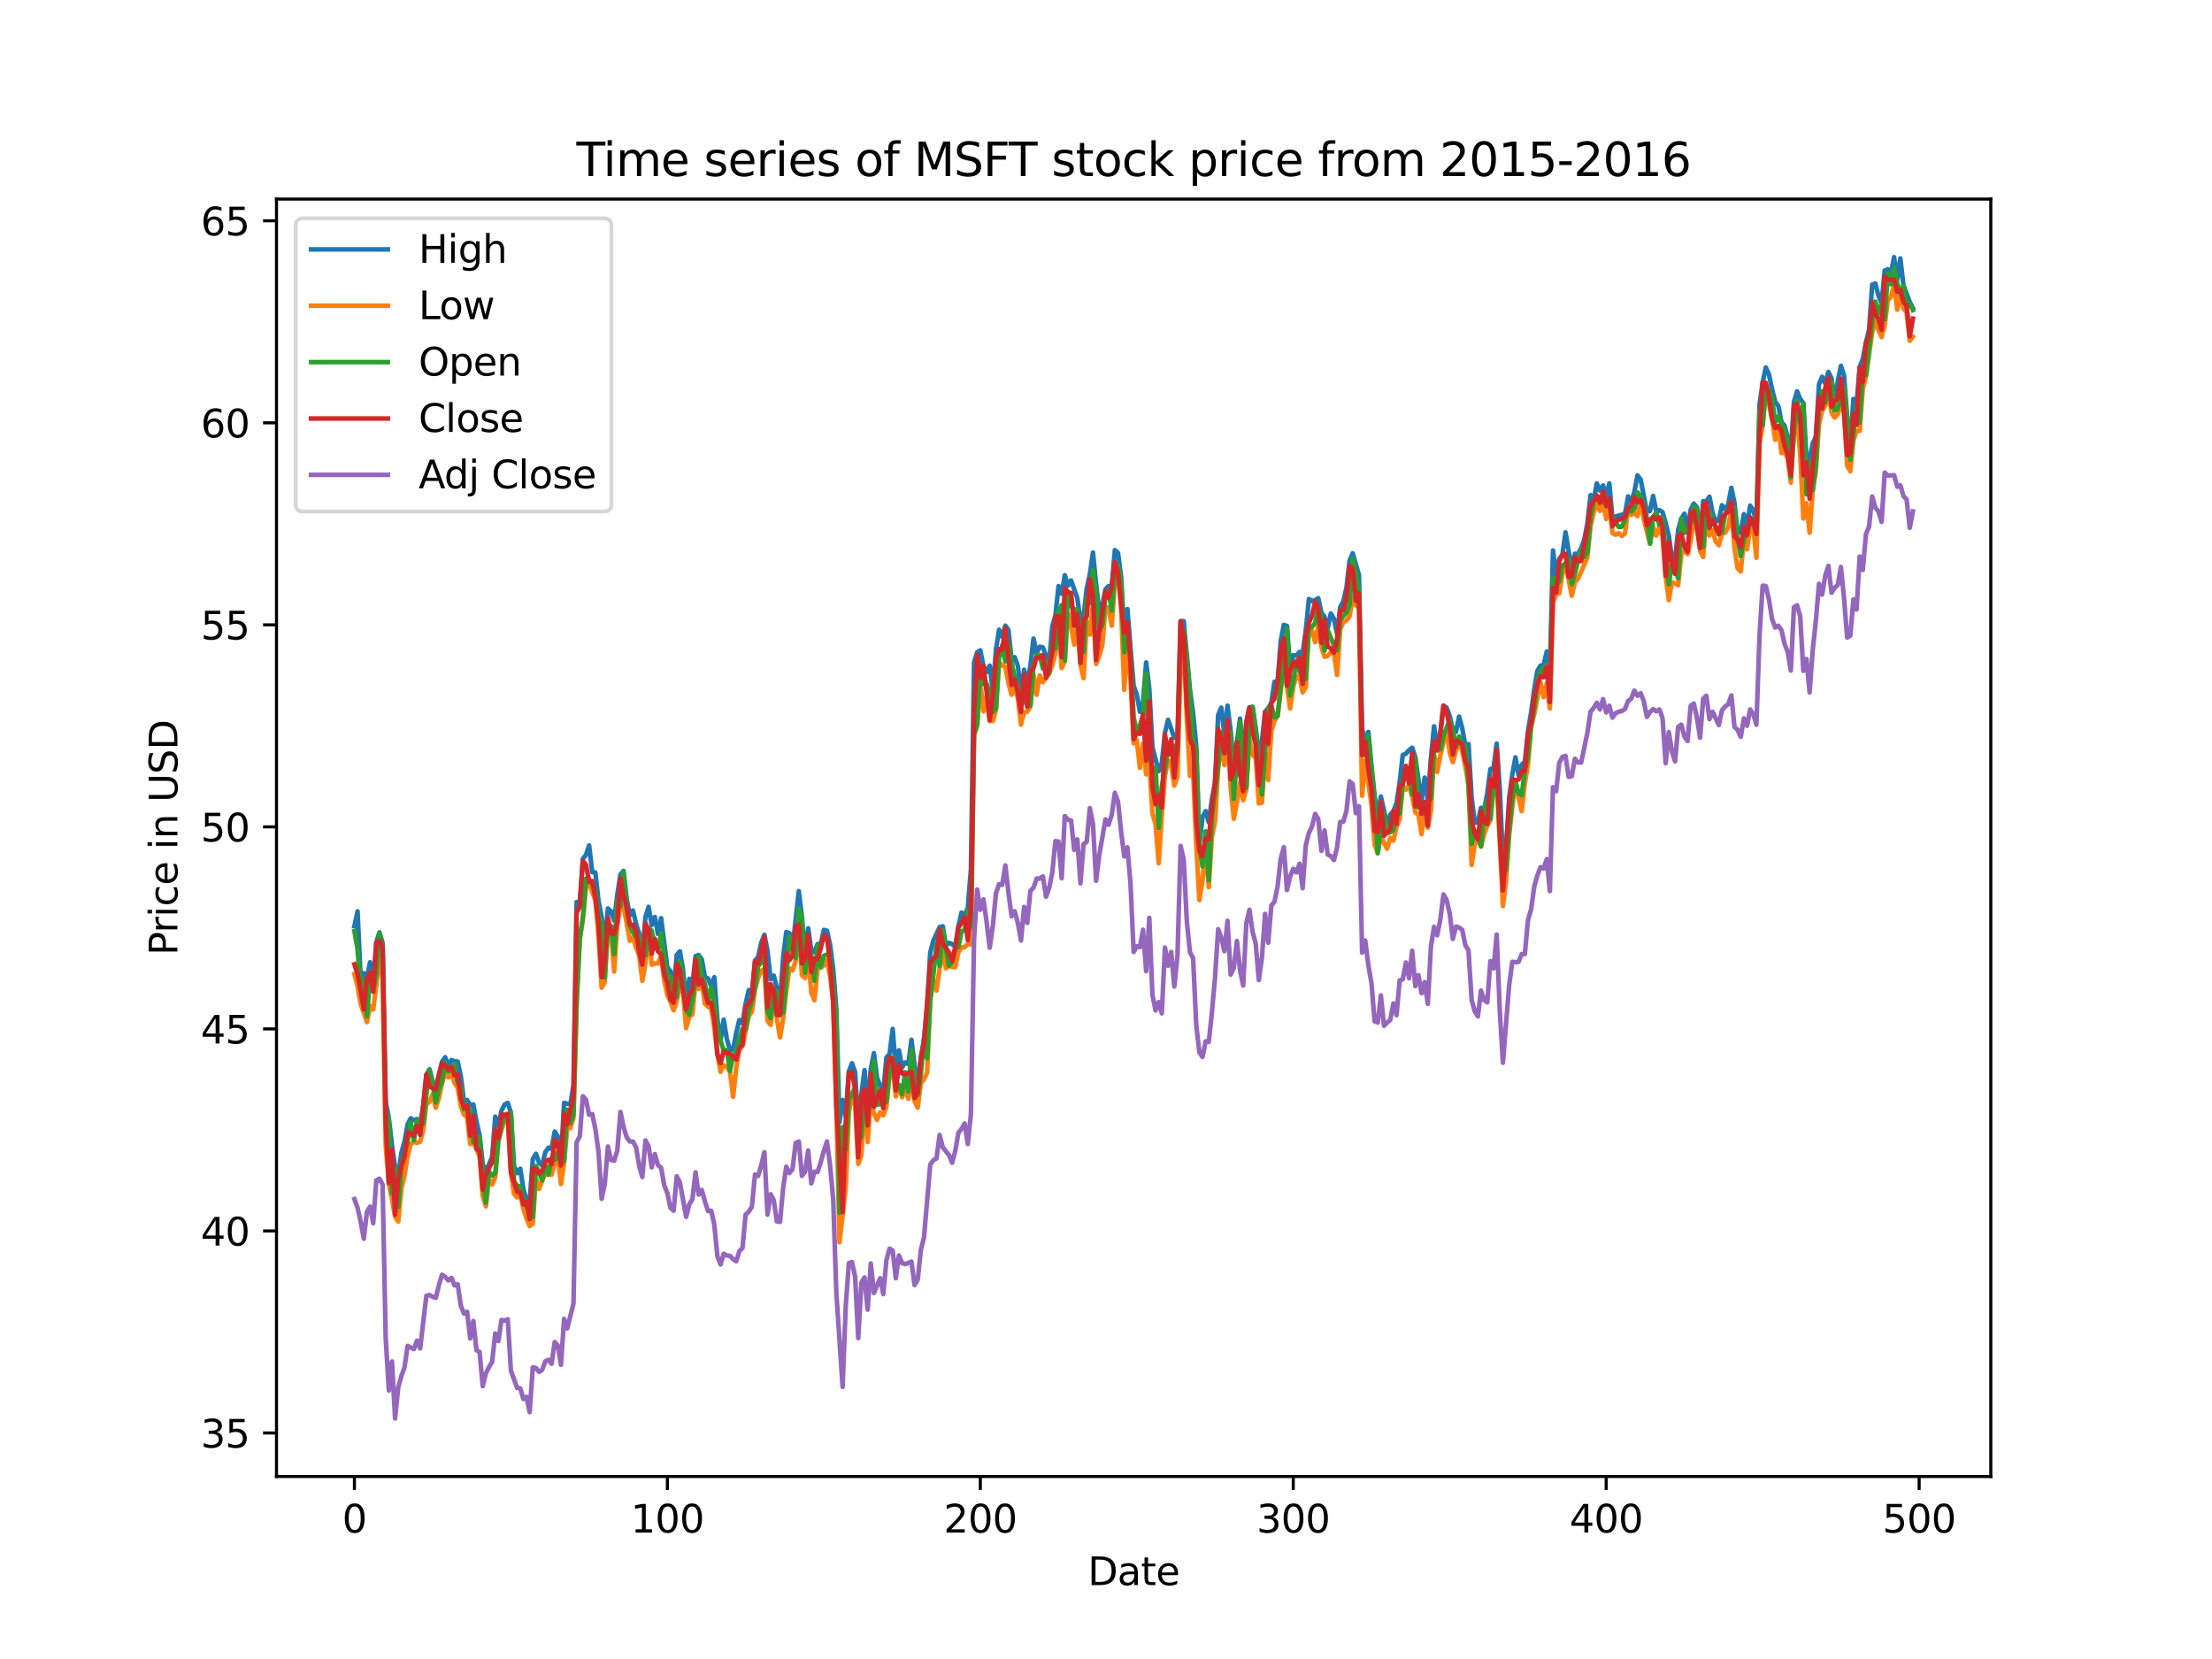 <?xml version="1.0" encoding="utf-8" standalone="no"?>
<!DOCTYPE svg PUBLIC "-//W3C//DTD SVG 1.1//EN"
  "http://www.w3.org/Graphics/SVG/1.1/DTD/svg11.dtd">
<svg xmlns:xlink="http://www.w3.org/1999/xlink" width="576pt" height="432pt" viewBox="0 0 576 432" xmlns="http://www.w3.org/2000/svg" version="1.1">
 <defs>
  <style type="text/css">*{stroke-linejoin: round; stroke-linecap: butt}</style>
 </defs>
 <g id="figure_1">
  <g id="patch_1">
   <path d="M 0 432 
L 576 432 
L 576 0 
L 0 0 
z
" style="fill: #ffffff"/>
  </g>
  <g id="axes_1">
   <g id="patch_2">
    <path d="M 72 384.48 
L 518.4 384.48 
L 518.4 51.84 
L 72 51.84 
z
" style="fill: #ffffff"/>
   </g>
   <g id="matplotlib.axis_1">
    <g id="xtick_1">
     <g id="line2d_1">
      <defs>
       <path id="m6fa9563360" d="M 0 0 
L 0 3.5 
" style="stroke: #000000; stroke-width: 0.8"/>
      </defs>
      <g>
       <use xlink:href="#m6fa9563360" x="92.291" y="384.48" style="stroke: #000000; stroke-width: 0.8"/>
      </g>
     </g>
     <g id="text_1">
      <!-- 0 -->
      <g transform="translate(89.11 399.078)scale(0.1 -0.1)">
       <defs>
        <path id="DejaVuSans-30" d="M 2034 4250 
Q 1547 4250 1301 3770 
Q 1056 3291 1056 2328 
Q 1056 1369 1301 889 
Q 1547 409 2034 409 
Q 2525 409 2770 889 
Q 3016 1369 3016 2328 
Q 3016 3291 2770 3770 
Q 2525 4250 2034 4250 
z
M 2034 4750 
Q 2819 4750 3233 4129 
Q 3647 3509 3647 2328 
Q 3647 1150 3233 529 
Q 2819 -91 2034 -91 
Q 1250 -91 836 529 
Q 422 1150 422 2328 
Q 422 3509 836 4129 
Q 1250 4750 2034 4750 
z
" transform="scale(0.016)"/>
       </defs>
       <use xlink:href="#DejaVuSans-30"/>
      </g>
     </g>
    </g>
    <g id="xtick_2">
     <g id="line2d_2">
      <g>
       <use xlink:href="#m6fa9563360" x="173.781" y="384.48" style="stroke: #000000; stroke-width: 0.8"/>
      </g>
     </g>
     <g id="text_2">
      <!-- 100 -->
      <g transform="translate(164.237 399.078)scale(0.1 -0.1)">
       <defs>
        <path id="DejaVuSans-31" d="M 794 531 
L 1825 531 
L 1825 4091 
L 703 3866 
L 703 4441 
L 1819 4666 
L 2450 4666 
L 2450 531 
L 3481 531 
L 3481 0 
L 794 0 
L 794 531 
z
" transform="scale(0.016)"/>
       </defs>
       <use xlink:href="#DejaVuSans-31"/>
       <use xlink:href="#DejaVuSans-30" x="63.623"/>
       <use xlink:href="#DejaVuSans-30" x="127.246"/>
      </g>
     </g>
    </g>
    <g id="xtick_3">
     <g id="line2d_3">
      <g>
       <use xlink:href="#m6fa9563360" x="255.27" y="384.48" style="stroke: #000000; stroke-width: 0.8"/>
      </g>
     </g>
     <g id="text_3">
      <!-- 200 -->
      <g transform="translate(245.726 399.078)scale(0.1 -0.1)">
       <defs>
        <path id="DejaVuSans-32" d="M 1228 531 
L 3431 531 
L 3431 0 
L 469 0 
L 469 531 
Q 828 903 1448 1529 
Q 2069 2156 2228 2338 
Q 2531 2678 2651 2914 
Q 2772 3150 2772 3378 
Q 2772 3750 2511 3984 
Q 2250 4219 1831 4219 
Q 1534 4219 1204 4116 
Q 875 4013 500 3803 
L 500 4441 
Q 881 4594 1212 4672 
Q 1544 4750 1819 4750 
Q 2544 4750 2975 4387 
Q 3406 4025 3406 3419 
Q 3406 3131 3298 2873 
Q 3191 2616 2906 2266 
Q 2828 2175 2409 1742 
Q 1991 1309 1228 531 
z
" transform="scale(0.016)"/>
       </defs>
       <use xlink:href="#DejaVuSans-32"/>
       <use xlink:href="#DejaVuSans-30" x="63.623"/>
       <use xlink:href="#DejaVuSans-30" x="127.246"/>
      </g>
     </g>
    </g>
    <g id="xtick_4">
     <g id="line2d_4">
      <g>
       <use xlink:href="#m6fa9563360" x="336.76" y="384.48" style="stroke: #000000; stroke-width: 0.8"/>
      </g>
     </g>
     <g id="text_4">
      <!-- 300 -->
      <g transform="translate(327.216 399.078)scale(0.1 -0.1)">
       <defs>
        <path id="DejaVuSans-33" d="M 2597 2516 
Q 3050 2419 3304 2112 
Q 3559 1806 3559 1356 
Q 3559 666 3084 287 
Q 2609 -91 1734 -91 
Q 1441 -91 1130 -33 
Q 819 25 488 141 
L 488 750 
Q 750 597 1062 519 
Q 1375 441 1716 441 
Q 2309 441 2620 675 
Q 2931 909 2931 1356 
Q 2931 1769 2642 2001 
Q 2353 2234 1838 2234 
L 1294 2234 
L 1294 2753 
L 1863 2753 
Q 2328 2753 2575 2939 
Q 2822 3125 2822 3475 
Q 2822 3834 2567 4026 
Q 2313 4219 1838 4219 
Q 1578 4219 1281 4162 
Q 984 4106 628 3988 
L 628 4550 
Q 988 4650 1302 4700 
Q 1616 4750 1894 4750 
Q 2613 4750 3031 4423 
Q 3450 4097 3450 3541 
Q 3450 3153 3228 2886 
Q 3006 2619 2597 2516 
z
" transform="scale(0.016)"/>
       </defs>
       <use xlink:href="#DejaVuSans-33"/>
       <use xlink:href="#DejaVuSans-30" x="63.623"/>
       <use xlink:href="#DejaVuSans-30" x="127.246"/>
      </g>
     </g>
    </g>
    <g id="xtick_5">
     <g id="line2d_5">
      <g>
       <use xlink:href="#m6fa9563360" x="418.249" y="384.48" style="stroke: #000000; stroke-width: 0.8"/>
      </g>
     </g>
     <g id="text_5">
      <!-- 400 -->
      <g transform="translate(408.706 399.078)scale(0.1 -0.1)">
       <defs>
        <path id="DejaVuSans-34" d="M 2419 4116 
L 825 1625 
L 2419 1625 
L 2419 4116 
z
M 2253 4666 
L 3047 4666 
L 3047 1625 
L 3713 1625 
L 3713 1100 
L 3047 1100 
L 3047 0 
L 2419 0 
L 2419 1100 
L 313 1100 
L 313 1709 
L 2253 4666 
z
" transform="scale(0.016)"/>
       </defs>
       <use xlink:href="#DejaVuSans-34"/>
       <use xlink:href="#DejaVuSans-30" x="63.623"/>
       <use xlink:href="#DejaVuSans-30" x="127.246"/>
      </g>
     </g>
    </g>
    <g id="xtick_6">
     <g id="line2d_6">
      <g>
       <use xlink:href="#m6fa9563360" x="499.739" y="384.48" style="stroke: #000000; stroke-width: 0.8"/>
      </g>
     </g>
     <g id="text_6">
      <!-- 500 -->
      <g transform="translate(490.195 399.078)scale(0.1 -0.1)">
       <defs>
        <path id="DejaVuSans-35" d="M 691 4666 
L 3169 4666 
L 3169 4134 
L 1269 4134 
L 1269 2991 
Q 1406 3038 1543 3061 
Q 1681 3084 1819 3084 
Q 2600 3084 3056 2656 
Q 3513 2228 3513 1497 
Q 3513 744 3044 326 
Q 2575 -91 1722 -91 
Q 1428 -91 1123 -41 
Q 819 9 494 109 
L 494 744 
Q 775 591 1075 516 
Q 1375 441 1709 441 
Q 2250 441 2565 725 
Q 2881 1009 2881 1497 
Q 2881 1984 2565 2268 
Q 2250 2553 1709 2553 
Q 1456 2553 1204 2497 
Q 953 2441 691 2322 
L 691 4666 
z
" transform="scale(0.016)"/>
       </defs>
       <use xlink:href="#DejaVuSans-35"/>
       <use xlink:href="#DejaVuSans-30" x="63.623"/>
       <use xlink:href="#DejaVuSans-30" x="127.246"/>
      </g>
     </g>
    </g>
    <g id="text_7">
     <!-- Date -->
     <g transform="translate(283.249 412.757)scale(0.1 -0.1)">
      <defs>
       <path id="DejaVuSans-44" d="M 1259 4147 
L 1259 519 
L 2022 519 
Q 2988 519 3436 956 
Q 3884 1394 3884 2338 
Q 3884 3275 3436 3711 
Q 2988 4147 2022 4147 
L 1259 4147 
z
M 628 4666 
L 1925 4666 
Q 3281 4666 3915 4102 
Q 4550 3538 4550 2338 
Q 4550 1131 3912 565 
Q 3275 0 1925 0 
L 628 0 
L 628 4666 
z
" transform="scale(0.016)"/>
       <path id="DejaVuSans-61" d="M 2194 1759 
Q 1497 1759 1228 1600 
Q 959 1441 959 1056 
Q 959 750 1161 570 
Q 1363 391 1709 391 
Q 2188 391 2477 730 
Q 2766 1069 2766 1631 
L 2766 1759 
L 2194 1759 
z
M 3341 1997 
L 3341 0 
L 2766 0 
L 2766 531 
Q 2569 213 2275 61 
Q 1981 -91 1556 -91 
Q 1019 -91 701 211 
Q 384 513 384 1019 
Q 384 1609 779 1909 
Q 1175 2209 1959 2209 
L 2766 2209 
L 2766 2266 
Q 2766 2663 2505 2880 
Q 2244 3097 1772 3097 
Q 1472 3097 1187 3025 
Q 903 2953 641 2809 
L 641 3341 
Q 956 3463 1253 3523 
Q 1550 3584 1831 3584 
Q 2591 3584 2966 3190 
Q 3341 2797 3341 1997 
z
" transform="scale(0.016)"/>
       <path id="DejaVuSans-74" d="M 1172 4494 
L 1172 3500 
L 2356 3500 
L 2356 3053 
L 1172 3053 
L 1172 1153 
Q 1172 725 1289 603 
Q 1406 481 1766 481 
L 2356 481 
L 2356 0 
L 1766 0 
Q 1100 0 847 248 
Q 594 497 594 1153 
L 594 3053 
L 172 3053 
L 172 3500 
L 594 3500 
L 594 4494 
L 1172 4494 
z
" transform="scale(0.016)"/>
       <path id="DejaVuSans-65" d="M 3597 1894 
L 3597 1613 
L 953 1613 
Q 991 1019 1311 708 
Q 1631 397 2203 397 
Q 2534 397 2845 478 
Q 3156 559 3463 722 
L 3463 178 
Q 3153 47 2828 -22 
Q 2503 -91 2169 -91 
Q 1331 -91 842 396 
Q 353 884 353 1716 
Q 353 2575 817 3079 
Q 1281 3584 2069 3584 
Q 2775 3584 3186 3129 
Q 3597 2675 3597 1894 
z
M 3022 2063 
Q 3016 2534 2758 2815 
Q 2500 3097 2075 3097 
Q 1594 3097 1305 2825 
Q 1016 2553 972 2059 
L 3022 2063 
z
" transform="scale(0.016)"/>
      </defs>
      <use xlink:href="#DejaVuSans-44"/>
      <use xlink:href="#DejaVuSans-61" x="77.002"/>
      <use xlink:href="#DejaVuSans-74" x="138.281"/>
      <use xlink:href="#DejaVuSans-65" x="177.49"/>
     </g>
    </g>
   </g>
   <g id="matplotlib.axis_2">
    <g id="ytick_1">
     <g id="line2d_7">
      <defs>
       <path id="m5b8c20c5ea" d="M 0 0 
L -3.5 0 
" style="stroke: #000000; stroke-width: 0.8"/>
      </defs>
      <g>
       <use xlink:href="#m5b8c20c5ea" x="72" y="373.147" style="stroke: #000000; stroke-width: 0.8"/>
      </g>
     </g>
     <g id="text_8">
      <!-- 35 -->
      <g transform="translate(52.275 376.946)scale(0.1 -0.1)">
       <use xlink:href="#DejaVuSans-33"/>
       <use xlink:href="#DejaVuSans-35" x="63.623"/>
      </g>
     </g>
    </g>
    <g id="ytick_2">
     <g id="line2d_8">
      <g>
       <use xlink:href="#m5b8c20c5ea" x="72" y="320.537" style="stroke: #000000; stroke-width: 0.8"/>
      </g>
     </g>
     <g id="text_9">
      <!-- 40 -->
      <g transform="translate(52.275 324.337)scale(0.1 -0.1)">
       <use xlink:href="#DejaVuSans-34"/>
       <use xlink:href="#DejaVuSans-30" x="63.623"/>
      </g>
     </g>
    </g>
    <g id="ytick_3">
     <g id="line2d_9">
      <g>
       <use xlink:href="#m5b8c20c5ea" x="72" y="267.928" style="stroke: #000000; stroke-width: 0.8"/>
      </g>
     </g>
     <g id="text_10">
      <!-- 45 -->
      <g transform="translate(52.275 271.727)scale(0.1 -0.1)">
       <use xlink:href="#DejaVuSans-34"/>
       <use xlink:href="#DejaVuSans-35" x="63.623"/>
      </g>
     </g>
    </g>
    <g id="ytick_4">
     <g id="line2d_10">
      <g>
       <use xlink:href="#m5b8c20c5ea" x="72" y="215.319" style="stroke: #000000; stroke-width: 0.8"/>
      </g>
     </g>
     <g id="text_11">
      <!-- 50 -->
      <g transform="translate(52.275 219.118)scale(0.1 -0.1)">
       <use xlink:href="#DejaVuSans-35"/>
       <use xlink:href="#DejaVuSans-30" x="63.623"/>
      </g>
     </g>
    </g>
    <g id="ytick_5">
     <g id="line2d_11">
      <g>
       <use xlink:href="#m5b8c20c5ea" x="72" y="162.709" style="stroke: #000000; stroke-width: 0.8"/>
      </g>
     </g>
     <g id="text_12">
      <!-- 55 -->
      <g transform="translate(52.275 166.508)scale(0.1 -0.1)">
       <use xlink:href="#DejaVuSans-35"/>
       <use xlink:href="#DejaVuSans-35" x="63.623"/>
      </g>
     </g>
    </g>
    <g id="ytick_6">
     <g id="line2d_12">
      <g>
       <use xlink:href="#m5b8c20c5ea" x="72" y="110.1" style="stroke: #000000; stroke-width: 0.8"/>
      </g>
     </g>
     <g id="text_13">
      <!-- 60 -->
      <g transform="translate(52.275 113.899)scale(0.1 -0.1)">
       <defs>
        <path id="DejaVuSans-36" d="M 2113 2584 
Q 1688 2584 1439 2293 
Q 1191 2003 1191 1497 
Q 1191 994 1439 701 
Q 1688 409 2113 409 
Q 2538 409 2786 701 
Q 3034 994 3034 1497 
Q 3034 2003 2786 2293 
Q 2538 2584 2113 2584 
z
M 3366 4563 
L 3366 3988 
Q 3128 4100 2886 4159 
Q 2644 4219 2406 4219 
Q 1781 4219 1451 3797 
Q 1122 3375 1075 2522 
Q 1259 2794 1537 2939 
Q 1816 3084 2150 3084 
Q 2853 3084 3261 2657 
Q 3669 2231 3669 1497 
Q 3669 778 3244 343 
Q 2819 -91 2113 -91 
Q 1303 -91 875 529 
Q 447 1150 447 2328 
Q 447 3434 972 4092 
Q 1497 4750 2381 4750 
Q 2619 4750 2861 4703 
Q 3103 4656 3366 4563 
z
" transform="scale(0.016)"/>
       </defs>
       <use xlink:href="#DejaVuSans-36"/>
       <use xlink:href="#DejaVuSans-30" x="63.623"/>
      </g>
     </g>
    </g>
    <g id="ytick_7">
     <g id="line2d_13">
      <g>
       <use xlink:href="#m5b8c20c5ea" x="72" y="57.49" style="stroke: #000000; stroke-width: 0.8"/>
      </g>
     </g>
     <g id="text_14">
      <!-- 65 -->
      <g transform="translate(52.275 61.29)scale(0.1 -0.1)">
       <use xlink:href="#DejaVuSans-36"/>
       <use xlink:href="#DejaVuSans-35" x="63.623"/>
      </g>
     </g>
    </g>
    <g id="text_15">
     <!-- Price in USD -->
     <g transform="translate(46.195 248.777)rotate(-90)scale(0.1 -0.1)">
      <defs>
       <path id="DejaVuSans-50" d="M 1259 4147 
L 1259 2394 
L 2053 2394 
Q 2494 2394 2734 2622 
Q 2975 2850 2975 3272 
Q 2975 3691 2734 3919 
Q 2494 4147 2053 4147 
L 1259 4147 
z
M 628 4666 
L 2053 4666 
Q 2838 4666 3239 4311 
Q 3641 3956 3641 3272 
Q 3641 2581 3239 2228 
Q 2838 1875 2053 1875 
L 1259 1875 
L 1259 0 
L 628 0 
L 628 4666 
z
" transform="scale(0.016)"/>
       <path id="DejaVuSans-72" d="M 2631 2963 
Q 2534 3019 2420 3045 
Q 2306 3072 2169 3072 
Q 1681 3072 1420 2755 
Q 1159 2438 1159 1844 
L 1159 0 
L 581 0 
L 581 3500 
L 1159 3500 
L 1159 2956 
Q 1341 3275 1631 3429 
Q 1922 3584 2338 3584 
Q 2397 3584 2469 3576 
Q 2541 3569 2628 3553 
L 2631 2963 
z
" transform="scale(0.016)"/>
       <path id="DejaVuSans-69" d="M 603 3500 
L 1178 3500 
L 1178 0 
L 603 0 
L 603 3500 
z
M 603 4863 
L 1178 4863 
L 1178 4134 
L 603 4134 
L 603 4863 
z
" transform="scale(0.016)"/>
       <path id="DejaVuSans-63" d="M 3122 3366 
L 3122 2828 
Q 2878 2963 2633 3030 
Q 2388 3097 2138 3097 
Q 1578 3097 1268 2742 
Q 959 2388 959 1747 
Q 959 1106 1268 751 
Q 1578 397 2138 397 
Q 2388 397 2633 464 
Q 2878 531 3122 666 
L 3122 134 
Q 2881 22 2623 -34 
Q 2366 -91 2075 -91 
Q 1284 -91 818 406 
Q 353 903 353 1747 
Q 353 2603 823 3093 
Q 1294 3584 2113 3584 
Q 2378 3584 2631 3529 
Q 2884 3475 3122 3366 
z
" transform="scale(0.016)"/>
       <path id="DejaVuSans-20" transform="scale(0.016)"/>
       <path id="DejaVuSans-6e" d="M 3513 2113 
L 3513 0 
L 2938 0 
L 2938 2094 
Q 2938 2591 2744 2837 
Q 2550 3084 2163 3084 
Q 1697 3084 1428 2787 
Q 1159 2491 1159 1978 
L 1159 0 
L 581 0 
L 581 3500 
L 1159 3500 
L 1159 2956 
Q 1366 3272 1645 3428 
Q 1925 3584 2291 3584 
Q 2894 3584 3203 3211 
Q 3513 2838 3513 2113 
z
" transform="scale(0.016)"/>
       <path id="DejaVuSans-55" d="M 556 4666 
L 1191 4666 
L 1191 1831 
Q 1191 1081 1462 751 
Q 1734 422 2344 422 
Q 2950 422 3222 751 
Q 3494 1081 3494 1831 
L 3494 4666 
L 4128 4666 
L 4128 1753 
Q 4128 841 3676 375 
Q 3225 -91 2344 -91 
Q 1459 -91 1007 375 
Q 556 841 556 1753 
L 556 4666 
z
" transform="scale(0.016)"/>
       <path id="DejaVuSans-53" d="M 3425 4513 
L 3425 3897 
Q 3066 4069 2747 4153 
Q 2428 4238 2131 4238 
Q 1616 4238 1336 4038 
Q 1056 3838 1056 3469 
Q 1056 3159 1242 3001 
Q 1428 2844 1947 2747 
L 2328 2669 
Q 3034 2534 3370 2195 
Q 3706 1856 3706 1288 
Q 3706 609 3251 259 
Q 2797 -91 1919 -91 
Q 1588 -91 1214 -16 
Q 841 59 441 206 
L 441 856 
Q 825 641 1194 531 
Q 1563 422 1919 422 
Q 2459 422 2753 634 
Q 3047 847 3047 1241 
Q 3047 1584 2836 1778 
Q 2625 1972 2144 2069 
L 1759 2144 
Q 1053 2284 737 2584 
Q 422 2884 422 3419 
Q 422 4038 858 4394 
Q 1294 4750 2059 4750 
Q 2388 4750 2728 4690 
Q 3069 4631 3425 4513 
z
" transform="scale(0.016)"/>
      </defs>
      <use xlink:href="#DejaVuSans-50"/>
      <use xlink:href="#DejaVuSans-72" x="58.553"/>
      <use xlink:href="#DejaVuSans-69" x="99.666"/>
      <use xlink:href="#DejaVuSans-63" x="127.449"/>
      <use xlink:href="#DejaVuSans-65" x="182.43"/>
      <use xlink:href="#DejaVuSans-20" x="243.953"/>
      <use xlink:href="#DejaVuSans-69" x="275.74"/>
      <use xlink:href="#DejaVuSans-6e" x="303.523"/>
      <use xlink:href="#DejaVuSans-20" x="366.902"/>
      <use xlink:href="#DejaVuSans-55" x="398.689"/>
      <use xlink:href="#DejaVuSans-53" x="471.883"/>
      <use xlink:href="#DejaVuSans-44" x="535.359"/>
     </g>
    </g>
   </g>
   <g id="line2d_14">
    <path d="M 92.291 241.202 
L 93.106 237.309 
L 93.921 254.881 
L 94.736 253.408 
L 95.55 254.46 
L 96.365 250.567 
L 97.18 255.933 
L 97.995 245.411 
L 98.81 242.781 
L 99.625 245.516 
L 100.44 286.867 
L 101.255 291.181 
L 102.07 298.231 
L 102.885 303.913 
L 103.699 306.122 
L 104.514 300.23 
L 105.329 297.284 
L 106.144 292.76 
L 106.959 291.181 
L 107.774 291.707 
L 108.589 291.392 
L 109.404 292.654 
L 110.219 288.025 
L 111.034 279.818 
L 111.848 278.45 
L 112.663 281.606 
L 113.478 283.395 
L 115.108 276.451 
L 115.923 275.293 
L 116.738 277.503 
L 117.553 276.03 
L 118.368 276.345 
L 119.182 276.451 
L 119.997 280.238 
L 120.812 286.762 
L 121.627 286.446 
L 122.442 287.814 
L 123.257 287.604 
L 124.072 292.023 
L 124.887 295.6 
L 125.702 303.176 
L 126.517 305.07 
L 128.146 301.282 
L 128.961 290.76 
L 129.776 293.286 
L 130.591 289.182 
L 131.406 287.604 
L 132.221 287.183 
L 133.036 289.708 
L 133.851 303.597 
L 134.665 305.491 
L 135.48 304.334 
L 136.295 309.7 
L 137.11 312.541 
L 137.925 312.751 
L 138.74 301.808 
L 139.555 300.441 
L 140.37 302.755 
L 141.185 303.492 
L 142 300.02 
L 142.814 298.862 
L 143.629 299.178 
L 144.444 294.653 
L 145.259 295.916 
L 146.074 302.229 
L 146.889 287.183 
L 148.519 287.604 
L 149.334 282.553 
L 150.149 234.889 
L 150.963 234.994 
L 151.778 223.631 
L 152.593 222.579 
L 153.408 220.159 
L 154.223 227.103 
L 155.038 227.208 
L 155.853 234.679 
L 156.668 238.782 
L 157.483 245.937 
L 158.297 236.573 
L 159.112 237.309 
L 159.927 239.729 
L 160.742 232.995 
L 161.557 227.734 
L 162.372 226.787 
L 163.187 234.047 
L 164.002 238.361 
L 164.817 237.099 
L 165.632 240.571 
L 166.446 243.202 
L 167.261 248.147 
L 168.076 238.782 
L 168.891 236.152 
L 169.706 240.887 
L 170.521 238.782 
L 171.336 243.202 
L 172.151 239.098 
L 173.781 251.935 
L 174.595 252.882 
L 175.41 258.037 
L 176.225 248.673 
L 177.04 247.726 
L 177.855 252.461 
L 178.67 261.089 
L 179.485 254.881 
L 180.3 256.67 
L 181.115 248.989 
L 181.929 248.673 
L 182.744 249.83 
L 183.559 254.46 
L 184.374 254.776 
L 185.189 256.775 
L 186.004 254.46 
L 186.819 265.508 
L 187.634 270.874 
L 188.449 265.508 
L 189.264 270.558 
L 190.078 273.399 
L 190.893 273.294 
L 191.708 268.98 
L 192.523 265.613 
L 193.338 266.455 
L 194.153 261.404 
L 194.968 257.827 
L 195.783 258.563 
L 196.598 250.146 
L 197.412 249.199 
L 198.227 245.516 
L 199.042 243.412 
L 199.857 247.621 
L 200.672 254.986 
L 201.487 254.039 
L 202.302 257.301 
L 203.117 261.194 
L 203.932 249.199 
L 204.747 242.675 
L 205.561 242.991 
L 206.376 246.884 
L 208.006 232.048 
L 208.821 238.782 
L 209.636 249.199 
L 210.451 241.728 
L 211.266 247.515 
L 212.081 247.936 
L 212.896 245.832 
L 213.71 245.832 
L 214.525 242.149 
L 215.34 242.36 
L 216.155 246.042 
L 216.97 252.461 
L 217.785 262.877 
L 218.6 292.233 
L 219.415 286.446 
L 220.23 290.655 
L 221.044 278.976 
L 221.859 276.871 
L 222.674 279.186 
L 223.489 293.286 
L 224.304 284.973 
L 225.119 278.66 
L 225.934 288.551 
L 226.749 278.45 
L 227.564 274.241 
L 228.379 280.659 
L 229.193 282.764 
L 230.008 284.342 
L 230.823 275.398 
L 231.638 274.451 
L 232.453 267.928 
L 233.268 278.555 
L 234.083 273.504 
L 234.898 277.924 
L 235.713 276.661 
L 236.527 277.082 
L 237.342 270.769 
L 238.157 277.503 
L 238.972 282.974 
L 239.787 275.293 
L 240.602 270.558 
L 241.417 261.93 
L 242.232 248.042 
L 243.047 244.99 
L 244.676 241.413 
L 245.491 241.202 
L 246.306 246.148 
L 247.121 245.516 
L 247.936 245.832 
L 248.751 246.569 
L 249.566 241.202 
L 250.381 237.625 
L 251.196 238.361 
L 252.011 236.467 
L 252.825 226.366 
L 253.64 172.494 
L 254.455 169.864 
L 255.27 169.338 
L 256.085 173.441 
L 256.9 175.02 
L 257.715 173.336 
L 258.53 179.965 
L 259.345 169.127 
L 260.159 163.972 
L 260.974 165.866 
L 261.789 162.92 
L 262.604 164.077 
L 263.419 171.863 
L 264.234 171.127 
L 265.049 173.441 
L 265.864 180.702 
L 266.679 174.388 
L 267.494 178.176 
L 268.308 173.441 
L 269.123 166.287 
L 269.938 170.074 
L 270.753 168.391 
L 271.568 168.601 
L 272.383 170.811 
L 273.198 172.389 
L 274.013 163.13 
L 274.828 160.289 
L 275.642 152.608 
L 276.457 154.607 
L 277.272 149.767 
L 278.087 152.503 
L 278.902 151.135 
L 280.532 155.765 
L 281.347 161.657 
L 282.162 160.5 
L 282.977 153.239 
L 283.791 149.557 
L 284.606 143.875 
L 285.421 152.187 
L 286.236 159.026 
L 287.051 157.659 
L 287.866 153.45 
L 288.681 152.608 
L 289.496 152.713 
L 290.311 143.244 
L 291.126 143.98 
L 291.94 150.188 
L 292.755 164.813 
L 293.57 158.606 
L 295.2 178.597 
L 296.015 180.807 
L 296.83 185.331 
L 297.645 182.701 
L 298.46 172.494 
L 299.274 179.334 
L 300.089 194.59 
L 301.719 200.798 
L 302.534 198.694 
L 303.349 190.803 
L 304.164 187.436 
L 305.794 192.17 
L 306.609 192.065 
L 307.423 161.762 
L 308.238 161.762 
L 309.868 179.649 
L 310.683 185.752 
L 311.498 194.275 
L 312.313 219.843 
L 313.128 212.793 
L 313.943 211.215 
L 314.758 214.161 
L 315.572 208.164 
L 316.387 203.85 
L 317.202 186.173 
L 318.017 184.279 
L 318.832 191.329 
L 319.647 183.753 
L 320.462 190.382 
L 321.277 199.536 
L 322.906 187.12 
L 323.721 197.957 
L 324.536 188.067 
L 325.351 184.174 
L 326.166 184.069 
L 326.981 189.54 
L 327.796 196.379 
L 328.611 192.907 
L 329.426 185.331 
L 330.241 184.384 
L 331.055 183.016 
L 331.87 177.545 
L 332.685 177.545 
L 333.5 166.918 
L 334.315 162.709 
L 335.13 163.025 
L 335.945 173.968 
L 336.76 170.601 
L 337.575 170.706 
L 338.389 169.759 
L 339.204 170.18 
L 340.019 164.182 
L 340.834 155.975 
L 341.649 156.501 
L 342.464 156.291 
L 343.279 155.765 
L 344.094 159.553 
L 344.909 160.605 
L 345.724 163.656 
L 346.538 159.763 
L 347.353 161.131 
L 348.168 165.024 
L 348.983 158.079 
L 349.798 156.606 
L 350.613 153.029 
L 351.428 145.979 
L 352.243 144.085 
L 353.873 149.767 
L 354.687 189.75 
L 355.502 192.907 
L 356.317 190.592 
L 357.132 199.536 
L 357.947 207.217 
L 358.762 212.688 
L 359.577 207.427 
L 361.207 214.687 
L 362.021 212.162 
L 362.836 211.215 
L 363.651 209.111 
L 364.466 203.744 
L 365.281 196.59 
L 366.096 196.274 
L 366.911 195.327 
L 367.726 194.696 
L 368.541 197.116 
L 370.17 208.795 
L 370.985 202.482 
L 371.8 208.164 
L 372.615 197.326 
L 373.43 189.119 
L 374.245 194.485 
L 375.06 190.908 
L 375.875 183.753 
L 376.69 184.279 
L 377.504 186.489 
L 378.319 189.856 
L 379.134 190.592 
L 379.949 186.594 
L 380.764 189.645 
L 381.579 194.275 
L 382.394 193.749 
L 383.209 207.743 
L 384.024 214.266 
L 384.839 214.056 
L 385.653 210.373 
L 386.468 210.794 
L 387.283 206.585 
L 388.098 200.272 
L 388.913 199.957 
L 389.728 193.643 
L 390.543 205.428 
L 391.358 224.262 
L 392.173 220.895 
L 392.988 207.743 
L 393.802 201.64 
L 394.617 197.221 
L 395.432 201.851 
L 396.247 199.115 
L 397.062 198.378 
L 397.877 190.487 
L 398.692 185.542 
L 399.507 179.544 
L 400.322 174.704 
L 401.136 173.336 
L 401.951 173.231 
L 402.766 169.654 
L 403.581 174.283 
L 404.396 143.349 
L 405.211 149.767 
L 406.026 145.558 
L 406.841 144.401 
L 407.656 138.614 
L 409.285 148.294 
L 410.1 144.191 
L 410.915 144.296 
L 411.73 142.718 
L 412.545 140.508 
L 413.36 136.194 
L 414.175 128.934 
L 414.99 130.196 
L 415.805 125.883 
L 416.619 127.776 
L 417.434 126.409 
L 418.249 129.144 
L 419.064 125.883 
L 419.879 135.142 
L 420.694 134.51 
L 423.139 133.774 
L 423.954 129.25 
L 424.768 130.723 
L 425.583 128.092 
L 426.398 123.778 
L 427.213 124.83 
L 428.843 133.248 
L 429.658 133.037 
L 430.473 129.144 
L 431.288 133.248 
L 432.103 132.827 
L 432.917 133.353 
L 433.732 136.194 
L 434.547 139.456 
L 435.362 145.348 
L 436.177 145.558 
L 436.992 137.983 
L 437.807 135.037 
L 438.622 133.774 
L 439.437 137.983 
L 440.251 132.722 
L 441.066 131.143 
L 441.881 132.09 
L 442.696 140.192 
L 443.511 130.512 
L 444.326 130.512 
L 445.141 129.355 
L 445.956 133.563 
L 446.771 135.878 
L 447.586 135.352 
L 448.4 131.564 
L 449.215 132.617 
L 450.03 131.354 
L 450.845 127.04 
L 451.66 130.933 
L 452.475 138.824 
L 453.29 138.509 
L 454.105 133.879 
L 454.92 136.825 
L 455.735 131.67 
L 456.549 132.827 
L 457.364 136.194 
L 458.179 105.365 
L 458.994 99.578 
L 459.809 95.685 
L 460.624 97.473 
L 461.439 101.367 
L 462.254 104.628 
L 463.069 105.681 
L 463.883 109.889 
L 464.698 110.836 
L 465.513 113.888 
L 466.328 117.675 
L 467.143 104.628 
L 467.958 101.893 
L 468.773 103.892 
L 469.588 104.944 
L 470.403 119.359 
L 471.218 119.78 
L 472.032 115.466 
L 472.847 113.677 
L 473.662 100.104 
L 474.477 98.105 
L 475.292 99.893 
L 476.107 96.842 
L 476.922 98.526 
L 477.737 104.523 
L 478.552 99.367 
L 479.366 95.264 
L 480.181 97.684 
L 480.996 108.521 
L 481.811 115.676 
L 482.626 103.892 
L 483.441 105.26 
L 484.256 95.579 
L 485.071 93.475 
L 485.886 89.161 
L 486.701 85.899 
L 487.515 74.115 
L 488.33 73.799 
L 489.145 76.956 
L 489.96 79.06 
L 490.775 70.432 
L 491.59 70.117 
L 492.405 71.169 
L 493.22 66.96 
L 494.035 72.852 
L 494.85 67.276 
L 495.664 74.325 
L 497.294 78.639 
L 498.109 80.218 
L 498.109 80.218 
" clip-path="url(#p7bd615af7d)" style="fill: none; stroke: #1f77b4; stroke-width: 1.2; stroke-linecap: square"/>
   </g>
   <g id="line2d_15">
    <path d="M 92.291 253.618 
L 93.106 256.775 
L 93.921 261.404 
L 95.55 266.139 
L 96.365 261.93 
L 97.18 262.877 
L 97.995 256.564 
L 98.81 248.989 
L 99.625 254.881 
L 100.44 298.336 
L 101.255 308.332 
L 102.07 312.225 
L 102.885 316.855 
L 103.699 318.117 
L 104.514 309.489 
L 105.329 306.228 
L 106.144 300.967 
L 106.959 297.915 
L 107.774 297.284 
L 108.589 297.6 
L 109.404 297.284 
L 110.219 294.127 
L 111.034 287.393 
L 111.848 286.973 
L 112.663 284.868 
L 113.478 288.446 
L 114.293 285.92 
L 115.108 282.132 
L 115.923 279.292 
L 116.738 280.554 
L 117.553 279.607 
L 118.368 282.027 
L 119.182 283.185 
L 119.997 288.025 
L 120.812 290.234 
L 121.627 290.866 
L 122.442 297.915 
L 123.257 297.494 
L 124.072 299.178 
L 124.887 301.177 
L 125.702 311.488 
L 126.517 314.119 
L 127.331 307.069 
L 128.146 308.437 
L 128.961 306.543 
L 129.776 297.179 
L 131.406 291.286 
L 132.221 291.602 
L 133.036 305.386 
L 133.851 310.857 
L 134.665 311.804 
L 135.48 310.962 
L 136.295 314.855 
L 137.11 317.276 
L 137.925 319.275 
L 138.74 318.643 
L 139.555 306.754 
L 140.37 309.595 
L 141.185 307.385 
L 142 305.701 
L 142.814 305.912 
L 143.629 305.912 
L 144.444 302.861 
L 145.259 301.387 
L 146.074 308.332 
L 146.889 302.861 
L 147.704 293.917 
L 148.519 293.707 
L 149.334 291.076 
L 150.149 261.089 
L 150.963 244.569 
L 151.778 239.519 
L 152.593 231.101 
L 153.408 230.049 
L 155.038 234.468 
L 155.853 243.622 
L 156.668 257.196 
L 157.483 255.723 
L 158.297 241.413 
L 159.112 242.991 
L 159.927 252.987 
L 160.742 240.887 
L 161.557 236.047 
L 162.372 235.836 
L 164.002 244.99 
L 164.817 244.043 
L 165.632 246.779 
L 166.446 248.778 
L 167.261 255.407 
L 168.076 250.882 
L 168.891 242.781 
L 169.706 251.198 
L 170.521 250.882 
L 171.336 250.882 
L 172.151 248.778 
L 172.966 255.302 
L 173.781 259.09 
L 174.595 260.878 
L 175.41 263.088 
L 176.225 260.668 
L 177.04 256.038 
L 177.855 258.458 
L 178.67 267.717 
L 179.485 264.771 
L 180.3 264.14 
L 181.115 255.617 
L 181.929 257.511 
L 182.744 255.723 
L 183.559 261.404 
L 184.374 262.141 
L 185.189 262.667 
L 186.004 267.612 
L 186.819 274.662 
L 187.634 279.081 
L 188.449 277.398 
L 189.264 277.818 
L 190.078 278.976 
L 190.893 285.605 
L 191.708 278.134 
L 192.523 273.189 
L 193.338 272.452 
L 194.968 264.666 
L 195.783 263.403 
L 196.598 257.722 
L 197.412 254.67 
L 198.227 252.776 
L 199.042 252.356 
L 199.857 265.824 
L 200.672 266.876 
L 201.487 259.51 
L 202.302 265.297 
L 203.117 270.137 
L 203.932 265.192 
L 204.747 258.143 
L 205.561 252.145 
L 206.376 252.671 
L 207.191 250.251 
L 208.006 241.202 
L 208.821 253.934 
L 209.636 254.67 
L 210.451 248.568 
L 211.266 258.458 
L 212.081 260.457 
L 212.896 252.25 
L 213.71 251.935 
L 214.525 251.409 
L 215.34 250.041 
L 216.155 254.249 
L 216.97 260.983 
L 217.785 288.235 
L 218.6 323.483 
L 220.23 309.384 
L 221.044 289.708 
L 221.859 284.868 
L 222.674 287.92 
L 223.489 303.071 
L 224.304 300.756 
L 225.119 286.026 
L 225.934 297.389 
L 226.749 286.867 
L 227.564 289.919 
L 228.379 291.602 
L 229.193 289.603 
L 230.008 290.445 
L 230.823 288.13 
L 231.638 280.133 
L 232.453 277.608 
L 233.268 285.499 
L 234.083 282.659 
L 234.898 285.71 
L 235.713 283.606 
L 236.527 286.131 
L 237.342 280.975 
L 238.157 286.762 
L 238.972 288.446 
L 239.787 282.027 
L 240.602 281.08 
L 241.417 279.292 
L 242.232 260.563 
L 243.047 255.091 
L 243.862 257.932 
L 244.676 252.145 
L 245.491 247.726 
L 246.306 252.145 
L 247.121 251.514 
L 247.936 251.829 
L 248.751 251.829 
L 249.566 247.936 
L 250.381 246.674 
L 251.196 246.674 
L 252.011 245.727 
L 252.825 245.937 
L 253.64 191.644 
L 254.455 189.014 
L 255.27 177.65 
L 256.085 185.226 
L 256.9 181.438 
L 257.715 187.751 
L 258.53 187.751 
L 259.345 184.805 
L 260.159 172.6 
L 260.974 173.231 
L 261.789 173.652 
L 262.604 177.861 
L 263.419 180.912 
L 264.234 178.913 
L 265.049 181.754 
L 265.864 188.698 
L 266.679 185.331 
L 267.494 185.331 
L 268.308 183.963 
L 269.123 175.546 
L 269.938 180.912 
L 270.753 175.861 
L 271.568 177.65 
L 273.198 175.441 
L 274.013 173.231 
L 274.828 170.074 
L 275.642 162.078 
L 276.457 173.968 
L 277.272 172.179 
L 278.087 159.658 
L 278.902 162.814 
L 279.717 167.865 
L 280.532 162.604 
L 281.347 173.126 
L 282.162 176.598 
L 282.977 161.762 
L 283.791 165.234 
L 284.606 157.133 
L 285.421 172.915 
L 286.236 170.811 
L 287.051 167.97 
L 287.866 158.079 
L 288.681 158.185 
L 289.496 162.92 
L 290.311 151.556 
L 291.126 149.136 
L 291.94 158.29 
L 292.755 179.649 
L 293.57 167.549 
L 294.385 177.019 
L 295.2 193.538 
L 296.015 192.696 
L 296.83 199.957 
L 297.645 193.643 
L 298.46 201.64 
L 299.274 198.799 
L 300.089 211.741 
L 300.904 214.687 
L 301.719 224.788 
L 302.534 212.162 
L 303.349 202.061 
L 304.164 197.957 
L 304.979 199.01 
L 305.794 204.586 
L 306.609 202.166 
L 307.423 173.231 
L 308.238 167.97 
L 309.053 187.436 
L 309.868 202.061 
L 310.683 200.904 
L 311.498 219.948 
L 312.313 234.363 
L 313.128 229.313 
L 313.943 220.369 
L 314.758 230.996 
L 315.572 217.949 
L 316.387 213.951 
L 317.202 200.062 
L 318.017 193.223 
L 318.832 199.22 
L 319.647 191.329 
L 320.462 205.007 
L 321.277 213.214 
L 322.092 208.9 
L 322.906 203.744 
L 323.721 208.374 
L 324.536 205.638 
L 325.351 192.591 
L 326.166 196.59 
L 326.981 197.326 
L 327.796 209.216 
L 328.611 209.005 
L 329.426 195.748 
L 330.241 203.113 
L 331.055 190.276 
L 331.87 187.646 
L 332.685 186.489 
L 334.315 173.231 
L 335.945 184.489 
L 336.76 178.913 
L 337.575 175.967 
L 338.389 176.072 
L 339.204 180.281 
L 340.019 179.018 
L 340.834 163.761 
L 341.649 164.182 
L 342.464 167.234 
L 343.279 162.709 
L 344.094 168.391 
L 344.909 171.021 
L 345.724 170.811 
L 346.538 169.864 
L 347.353 170.074 
L 348.168 175.756 
L 348.983 163.867 
L 349.798 161.973 
L 350.613 161.552 
L 351.428 160.5 
L 352.243 155.554 
L 353.058 157.553 
L 353.873 158.29 
L 354.687 207.217 
L 355.502 198.168 
L 357.132 209.531 
L 357.947 219.948 
L 358.762 222.158 
L 359.577 217.633 
L 360.392 219.527 
L 361.207 221 
L 362.021 218.159 
L 362.836 218.896 
L 363.651 215.319 
L 364.466 213.319 
L 365.281 204.797 
L 366.096 205.638 
L 366.911 204.376 
L 367.726 207.427 
L 368.541 211.531 
L 369.356 212.162 
L 370.17 217.212 
L 370.985 211.11 
L 371.8 215.529 
L 372.615 211.11 
L 373.43 196.484 
L 374.245 201.009 
L 375.06 196.695 
L 375.875 193.433 
L 376.69 189.645 
L 377.504 195.958 
L 378.319 198.484 
L 379.134 195.432 
L 379.949 193.223 
L 380.764 195.643 
L 381.579 199.641 
L 382.394 204.376 
L 383.209 225.209 
L 384.024 219.843 
L 384.839 218.58 
L 385.653 220.474 
L 386.468 217.212 
L 387.283 215.003 
L 388.098 213.635 
L 388.913 205.323 
L 389.728 203.218 
L 391.358 235.941 
L 392.173 229.313 
L 392.988 217.423 
L 393.802 210.058 
L 394.617 204.06 
L 396.247 211.215 
L 397.062 204.06 
L 397.877 199.01 
L 398.692 189.329 
L 399.507 185.962 
L 401.136 177.65 
L 401.951 181.543 
L 402.766 177.966 
L 403.581 184.489 
L 404.396 157.133 
L 405.211 154.712 
L 406.026 154.502 
L 406.841 149.452 
L 407.656 146.821 
L 409.285 155.133 
L 410.1 151.661 
L 410.915 150.714 
L 413.36 145.138 
L 414.175 136.93 
L 414.99 133.458 
L 415.805 130.933 
L 416.619 133.037 
L 417.434 130.828 
L 418.249 135.142 
L 419.064 131.564 
L 419.879 138.824 
L 420.694 139.245 
L 421.509 138.824 
L 422.324 139.561 
L 423.139 138.93 
L 423.954 132.722 
L 424.768 134.09 
L 425.583 133.458 
L 426.398 134.405 
L 427.213 130.091 
L 428.028 135.247 
L 429.658 141.56 
L 430.473 137.246 
L 431.288 139.456 
L 432.103 137.351 
L 432.917 139.771 
L 433.732 149.978 
L 434.547 156.291 
L 435.362 151.661 
L 436.177 151.872 
L 436.992 152.398 
L 437.807 144.296 
L 438.622 143.244 
L 439.437 144.296 
L 440.251 140.824 
L 441.066 135.037 
L 441.881 137.667 
L 442.696 143.454 
L 443.511 145.032 
L 444.326 134.616 
L 445.141 139.456 
L 445.956 138.088 
L 446.771 141.034 
L 447.586 141.981 
L 448.4 138.93 
L 449.215 138.719 
L 450.03 137.246 
L 450.845 132.511 
L 451.66 142.823 
L 452.475 147.978 
L 453.29 148.82 
L 454.105 140.403 
L 454.92 143.033 
L 455.735 137.351 
L 456.549 137.457 
L 457.364 145.243 
L 458.179 115.466 
L 458.994 110.836 
L 459.809 101.682 
L 460.624 105.154 
L 461.439 109.153 
L 462.254 114.519 
L 463.069 110.941 
L 463.883 117.991 
L 464.698 117.465 
L 465.513 119.464 
L 466.328 125.672 
L 467.143 112.415 
L 467.958 108.521 
L 468.773 118.517 
L 469.588 135.037 
L 470.403 131.038 
L 471.218 138.719 
L 472.032 127.776 
L 472.847 122.621 
L 473.662 110.415 
L 474.477 106.943 
L 475.292 105.681 
L 476.107 101.577 
L 476.922 107.469 
L 477.737 108.732 
L 478.552 107.89 
L 479.366 104.628 
L 480.181 107.785 
L 480.996 121.253 
L 481.811 122.726 
L 482.626 114.729 
L 483.441 112.204 
L 484.256 112.204 
L 485.071 101.261 
L 485.886 98.21 
L 487.515 86.531 
L 488.33 83.479 
L 489.145 85.899 
L 489.96 87.793 
L 490.775 84.637 
L 491.59 78.218 
L 492.405 77.271 
L 493.22 74.22 
L 494.035 80.638 
L 494.85 76.324 
L 495.664 80.323 
L 496.479 81.375 
L 497.294 88.74 
L 498.109 87.688 
L 498.109 87.688 
" clip-path="url(#p7bd615af7d)" style="fill: none; stroke: #ff7f0e; stroke-width: 1.2; stroke-linecap: square"/>
   </g>
   <g id="line2d_16">
    <path d="M 92.291 242.465 
L 93.106 247.2 
L 93.921 257.827 
L 94.736 255.091 
L 95.55 264.666 
L 96.365 254.249 
L 97.18 258.037 
L 97.995 253.408 
L 98.81 243.096 
L 99.625 246.884 
L 100.44 289.498 
L 101.255 291.707 
L 102.07 310.752 
L 102.885 304.228 
L 103.699 314.329 
L 104.514 303.387 
L 106.144 297.179 
L 106.959 292.339 
L 107.774 296.968 
L 108.589 291.707 
L 109.404 292.654 
L 110.219 292.549 
L 111.034 284.973 
L 111.848 278.765 
L 112.663 282.343 
L 113.478 287.078 
L 114.293 283.606 
L 115.108 281.606 
L 115.923 276.871 
L 116.738 278.976 
L 117.553 278.555 
L 118.368 277.082 
L 119.182 281.922 
L 119.997 283.079 
L 120.812 288.866 
L 121.627 288.235 
L 122.442 288.972 
L 123.257 297.494 
L 124.072 295.811 
L 124.887 296.232 
L 125.702 306.543 
L 126.517 313.172 
L 127.331 305.07 
L 128.146 306.122 
L 128.961 305.491 
L 129.776 296.758 
L 131.406 290.234 
L 132.221 291.286 
L 133.036 289.813 
L 133.851 307.701 
L 134.665 308.753 
L 135.48 308.963 
L 136.295 312.33 
L 137.11 314.224 
L 137.925 313.593 
L 138.74 316.96 
L 139.555 303.597 
L 140.37 305.175 
L 141.185 307.385 
L 142 303.387 
L 142.814 305.807 
L 143.629 301.598 
L 144.444 302.019 
L 145.259 300.02 
L 146.074 302.966 
L 146.889 302.334 
L 147.704 288.972 
L 148.519 292.444 
L 149.334 290.129 
L 150.149 260.983 
L 150.963 244.464 
L 151.778 238.677 
L 152.593 228.786 
L 153.408 228.997 
L 154.223 230.26 
L 155.038 232.469 
L 155.853 238.256 
L 156.668 240.887 
L 157.483 254.565 
L 158.297 241.097 
L 159.112 241.097 
L 159.927 248.462 
L 160.742 234.363 
L 161.557 236.047 
L 162.372 227.208 
L 163.187 236.573 
L 164.002 240.992 
L 164.817 242.781 
L 165.632 243.938 
L 166.446 243.728 
L 167.261 248.673 
L 168.076 248.778 
L 168.891 241.623 
L 169.706 242.36 
L 170.521 246.253 
L 171.336 247.621 
L 172.151 242.991 
L 172.966 249.094 
L 173.781 254.144 
L 174.595 254.249 
L 175.41 259.931 
L 176.225 259.616 
L 177.04 250.462 
L 177.855 255.091 
L 178.67 263.193 
L 179.485 264.245 
L 180.3 260.247 
L 181.115 255.091 
L 181.929 249.094 
L 182.744 253.934 
L 183.559 256.038 
L 184.374 260.878 
L 185.189 257.09 
L 186.004 261.089 
L 186.819 267.507 
L 187.634 270.979 
L 188.449 273.61 
L 189.264 273.399 
L 190.078 278.871 
L 190.893 274.872 
L 191.708 273.82 
L 192.523 270.558 
L 193.338 267.823 
L 194.153 268.138 
L 194.968 263.193 
L 195.783 260.773 
L 196.598 257.301 
L 197.412 251.619 
L 198.227 250.567 
L 199.042 249.199 
L 199.857 263.298 
L 200.672 265.087 
L 201.487 258.353 
L 202.302 258.037 
L 203.117 261.825 
L 203.932 263.719 
L 204.747 254.67 
L 205.561 243.833 
L 206.376 247.095 
L 207.191 249.515 
L 208.006 236.573 
L 208.821 239.414 
L 209.636 253.303 
L 210.451 247.41 
L 211.266 248.778 
L 212.081 255.407 
L 212.896 246.253 
L 213.71 251.829 
L 214.525 248.883 
L 215.34 248.568 
L 216.155 249.199 
L 217.785 264.771 
L 218.6 315.802 
L 219.415 293.496 
L 220.23 299.388 
L 221.044 286.552 
L 222.674 283.079 
L 223.489 297.705 
L 224.304 295.706 
L 225.119 284.658 
L 225.934 290.971 
L 226.749 285.815 
L 227.564 276.24 
L 228.379 287.709 
L 229.193 287.499 
L 230.008 284.447 
L 230.823 286.973 
L 231.638 278.765 
L 232.453 275.398 
L 233.268 283.711 
L 234.083 282.448 
L 234.898 284.973 
L 235.713 279.186 
L 236.527 284.237 
L 237.342 273.399 
L 238.157 280.238 
L 238.972 285.079 
L 239.787 279.712 
L 240.602 270.558 
L 241.417 275.609 
L 242.232 260.036 
L 243.047 253.934 
L 243.862 245.832 
L 244.676 251.514 
L 245.491 242.149 
L 247.121 251.514 
L 247.936 250.567 
L 248.751 246.779 
L 249.566 246.674 
L 250.381 242.465 
L 251.196 242.255 
L 252.011 237.204 
L 252.825 241.308 
L 253.64 191.118 
L 254.455 188.698 
L 255.27 173.336 
L 256.085 178.071 
L 256.9 178.071 
L 257.715 180.386 
L 258.53 185.331 
L 259.345 184.489 
L 260.159 171.337 
L 260.974 168.075 
L 261.789 172.284 
L 262.604 167.444 
L 263.419 172.494 
L 264.234 176.388 
L 265.049 178.702 
L 265.864 183.016 
L 266.679 182.911 
L 267.494 181.964 
L 268.308 183.753 
L 269.123 173.336 
L 269.938 170.601 
L 270.753 170.601 
L 271.568 174.073 
L 272.383 172.284 
L 273.198 175.335 
L 274.013 167.549 
L 274.828 168.917 
L 275.642 159.342 
L 276.457 157.553 
L 277.272 171.968 
L 278.087 154.397 
L 278.902 157.764 
L 279.717 158.816 
L 280.532 158.606 
L 281.347 165.76 
L 282.162 169.759 
L 282.977 155.765 
L 283.791 157.027 
L 284.606 148.399 
L 285.421 154.607 
L 286.236 163.972 
L 287.051 162.814 
L 287.866 155.344 
L 288.681 153.66 
L 289.496 159.026 
L 290.311 149.136 
L 291.126 147.242 
L 291.94 151.766 
L 292.755 169.864 
L 293.57 163.446 
L 294.385 169.864 
L 295.2 186.909 
L 296.015 190.382 
L 296.83 188.909 
L 297.645 186.278 
L 298.46 175.335 
L 299.274 194.275 
L 300.089 201.535 
L 300.904 199.746 
L 301.719 215.529 
L 302.534 204.797 
L 303.349 200.483 
L 304.164 194.906 
L 304.979 196.484 
L 305.794 194.17 
L 306.609 195.748 
L 307.423 165.55 
L 308.238 163.972 
L 309.053 171.442 
L 309.868 181.122 
L 310.683 193.223 
L 311.498 194.906 
L 312.313 220.053 
L 313.128 225.63 
L 313.943 216.476 
L 314.758 229.207 
L 315.572 212.688 
L 317.202 199.641 
L 318.017 190.803 
L 318.832 194.59 
L 319.647 191.329 
L 320.462 190.697 
L 321.277 208.058 
L 322.092 197.116 
L 322.906 187.962 
L 323.721 201.114 
L 324.536 205.112 
L 325.351 189.961 
L 326.166 184.069 
L 326.981 190.066 
L 328.611 206.901 
L 330.241 184.489 
L 331.055 183.753 
L 331.87 186.804 
L 332.685 186.383 
L 335.13 163.551 
L 335.945 181.122 
L 336.76 177.335 
L 337.575 172.074 
L 338.389 174.914 
L 339.204 171.021 
L 340.019 176.808 
L 340.834 163.446 
L 341.649 163.235 
L 342.464 162.183 
L 343.279 158.185 
L 344.094 160.71 
L 344.909 169.443 
L 345.724 164.077 
L 347.353 168.075 
L 348.168 169.338 
L 348.983 161.446 
L 349.798 160.394 
L 350.613 159.553 
L 351.428 157.553 
L 352.243 145.558 
L 353.058 149.136 
L 353.873 154.292 
L 354.687 195.222 
L 355.502 196.59 
L 356.317 191.539 
L 357.947 208.795 
L 358.762 222.158 
L 359.577 215.319 
L 360.392 211.741 
L 361.207 217.002 
L 362.021 216.686 
L 362.836 216.16 
L 363.651 210.163 
L 364.466 211.846 
L 365.281 203.429 
L 366.096 202.692 
L 366.911 200.167 
L 367.726 206.901 
L 368.541 197.221 
L 369.356 210.268 
L 370.17 210.373 
L 370.985 210.268 
L 371.8 209.005 
L 372.615 207.953 
L 373.43 195.117 
L 374.245 195.011 
L 375.06 195.117 
L 375.875 191.539 
L 377.504 187.541 
L 378.319 190.276 
L 379.134 194.38 
L 379.949 191.749 
L 380.764 194.064 
L 381.579 194.275 
L 382.394 204.271 
L 383.209 219.738 
L 384.024 216.371 
L 384.839 217.633 
L 385.653 220.369 
L 386.468 211.005 
L 387.283 208.585 
L 388.098 213.214 
L 388.913 203.955 
L 389.728 201.851 
L 390.543 217.318 
L 391.358 224.788 
L 392.173 226.682 
L 392.988 216.265 
L 393.802 207.743 
L 394.617 203.429 
L 395.432 206.585 
L 396.247 207.111 
L 397.062 200.377 
L 397.877 197.116 
L 398.692 189.014 
L 399.507 184.384 
L 400.322 177.861 
L 401.136 174.914 
L 401.951 173.757 
L 402.766 176.388 
L 403.581 176.282 
L 404.396 150.609 
L 405.211 152.398 
L 406.026 151.345 
L 406.841 147.242 
L 407.656 146.716 
L 408.471 145.769 
L 409.285 152.187 
L 410.1 149.452 
L 410.915 145.874 
L 411.73 143.244 
L 412.545 145.032 
L 413.36 143.77 
L 414.175 134.826 
L 414.99 130.512 
L 415.805 129.355 
L 416.619 129.46 
L 417.434 130.828 
L 418.249 130.828 
L 419.064 131.038 
L 419.879 135.247 
L 420.694 135.984 
L 421.509 137.246 
L 422.324 137.141 
L 423.139 135.352 
L 423.954 132.196 
L 424.768 133.248 
L 425.583 132.406 
L 426.398 128.197 
L 427.213 129.25 
L 428.028 131.354 
L 428.843 134.826 
L 429.658 141.56 
L 430.473 134.616 
L 431.288 133.458 
L 432.103 136.72 
L 432.917 135.037 
L 434.547 152.187 
L 435.362 146.926 
L 436.177 148.084 
L 436.992 150.609 
L 437.807 135.037 
L 438.622 138.824 
L 439.437 137.983 
L 440.251 136.299 
L 441.066 131.985 
L 441.881 132.511 
L 442.696 140.824 
L 443.511 142.402 
L 444.326 132.406 
L 445.141 133.143 
L 445.956 135.668 
L 447.586 138.824 
L 448.4 138.614 
L 449.215 133.879 
L 450.03 132.722 
L 450.845 132.09 
L 451.66 132.301 
L 452.475 140.508 
L 453.29 144.822 
L 454.105 140.403 
L 454.92 137.877 
L 455.735 136.089 
L 456.549 136.72 
L 457.364 136.404 
L 458.179 107.154 
L 458.994 110.731 
L 459.809 101.156 
L 460.624 101.577 
L 461.439 103.681 
L 462.254 109.994 
L 463.069 108.416 
L 463.883 110.415 
L 464.698 111.994 
L 465.513 115.045 
L 466.328 124.304 
L 467.143 112.415 
L 467.958 104.313 
L 468.773 110.1 
L 469.588 105.049 
L 470.403 128.723 
L 471.218 120.411 
L 472.032 127.671 
L 472.847 121.253 
L 473.662 105.786 
L 474.477 101.893 
L 475.292 104.839 
L 476.107 99.788 
L 476.922 99.473 
L 477.737 106.943 
L 478.552 106.522 
L 479.366 103.26 
L 480.181 101.051 
L 480.996 108.942 
L 481.811 119.78 
L 482.626 113.256 
L 483.441 105.575 
L 484.256 109.994 
L 485.071 96.421 
L 485.886 97.684 
L 487.515 83.795 
L 488.33 78.534 
L 489.145 81.691 
L 489.96 79.06 
L 490.775 83.164 
L 491.59 71.274 
L 492.405 74.01 
L 493.22 69.696 
L 494.035 73.799 
L 494.85 76.324 
L 495.664 74.325 
L 496.479 80.007 
L 497.294 78.955 
L 498.109 80.744 
L 498.109 80.744 
" clip-path="url(#p7bd615af7d)" style="fill: none; stroke: #2ca02c; stroke-width: 1.2; stroke-linecap: square"/>
   </g>
   <g id="line2d_17">
    <path d="M 92.291 251.093 
L 93.106 253.618 
L 93.921 257.827 
L 94.736 262.877 
L 95.55 254.881 
L 96.365 253.303 
L 97.18 258.248 
L 97.995 245.516 
L 98.81 244.99 
L 99.625 246.779 
L 100.44 292.549 
L 101.255 308.016 
L 102.07 299.388 
L 102.885 316.329 
L 103.699 307.069 
L 104.514 303.702 
L 105.329 301.177 
L 106.144 294.759 
L 107.774 295.706 
L 108.589 293.18 
L 109.404 295.495 
L 111.034 279.818 
L 111.848 282.869 
L 112.663 283.395 
L 113.478 283.711 
L 114.293 279.923 
L 115.108 276.871 
L 115.923 277.503 
L 116.738 278.555 
L 117.553 277.818 
L 118.368 280.028 
L 119.182 279.712 
L 119.997 286.026 
L 120.812 288.34 
L 121.627 287.814 
L 122.442 295.706 
L 123.257 290.55 
L 124.072 299.178 
L 124.887 299.704 
L 125.702 309.805 
L 126.517 306.017 
L 127.331 304.123 
L 128.146 302.65 
L 128.961 294.233 
L 129.776 296.442 
L 130.591 290.234 
L 131.406 290.445 
L 132.221 290.024 
L 133.036 305.175 
L 134.665 310.331 
L 135.48 310.436 
L 136.295 313.593 
L 137.11 312.962 
L 137.925 317.486 
L 138.74 304.228 
L 139.555 304.439 
L 140.37 305.596 
L 141.185 304.965 
L 142 302.44 
L 142.814 302.019 
L 143.629 303.176 
L 144.444 296.758 
L 145.259 297.81 
L 146.074 303.492 
L 146.889 289.919 
L 147.704 292.76 
L 149.334 285.394 
L 150.149 237.73 
L 150.963 236.047 
L 151.778 224.157 
L 152.593 225.209 
L 153.408 229.628 
L 154.223 229.418 
L 155.038 233.837 
L 155.853 240.571 
L 156.668 254.46 
L 157.483 250.041 
L 158.297 238.993 
L 159.112 242.991 
L 159.927 243.202 
L 160.742 240.255 
L 161.557 228.786 
L 162.372 233.206 
L 163.187 236.257 
L 164.002 240.781 
L 164.817 240.781 
L 165.632 242.465 
L 166.446 247.936 
L 167.261 251.198 
L 168.076 240.466 
L 168.891 242.149 
L 169.706 248.357 
L 170.521 244.464 
L 171.336 247.726 
L 172.151 248.462 
L 172.966 253.618 
L 173.781 255.933 
L 174.595 260.247 
L 175.41 261.089 
L 176.225 250.988 
L 177.04 252.776 
L 178.67 262.877 
L 179.485 259.195 
L 180.3 257.722 
L 181.115 249.83 
L 181.929 256.354 
L 182.744 254.986 
L 183.559 258.353 
L 184.374 261.194 
L 185.189 261.089 
L 186.004 265.192 
L 186.819 274.557 
L 187.634 276.871 
L 188.449 273.715 
L 189.264 274.241 
L 190.078 274.346 
L 190.893 275.293 
L 191.708 275.925 
L 192.523 272.978 
L 193.338 272.031 
L 194.153 262.246 
L 194.968 261.404 
L 195.783 259.931 
L 196.598 250.462 
L 197.412 250.882 
L 198.227 247.726 
L 199.042 243.938 
L 199.857 262.246 
L 200.672 256.249 
L 201.487 258.037 
L 202.302 264.245 
L 203.117 264.35 
L 203.932 254.355 
L 204.747 248.147 
L 205.561 250.041 
L 206.376 248.883 
L 207.191 241.202 
L 208.006 240.781 
L 208.821 250.882 
L 209.636 249.62 
L 210.451 243.412 
L 211.266 253.092 
L 212.081 249.62 
L 212.896 249.725 
L 213.71 246.884 
L 214.525 243.517 
L 215.34 244.043 
L 216.155 250.988 
L 216.97 260.983 
L 217.785 288.235 
L 219.415 315.592 
L 220.23 292.023 
L 221.044 279.502 
L 221.859 279.186 
L 222.674 283.5 
L 223.489 301.387 
L 224.304 285.184 
L 225.119 283.711 
L 225.934 293.075 
L 226.749 279.607 
L 227.564 288.235 
L 229.193 283.921 
L 230.008 288.551 
L 230.823 278.66 
L 231.638 275.293 
L 232.453 275.819 
L 233.268 283.921 
L 234.083 277.292 
L 234.898 279.502 
L 235.713 279.818 
L 237.342 279.081 
L 238.157 285.92 
L 238.972 284.342 
L 239.787 275.714 
L 240.602 272.031 
L 242.232 250.777 
L 243.047 249.515 
L 243.862 248.989 
L 244.676 242.149 
L 245.491 245.727 
L 247.121 248.042 
L 247.936 250.251 
L 248.751 246.779 
L 249.566 241.518 
L 250.381 240.361 
L 251.196 238.782 
L 252.011 244.78 
L 252.825 236.047 
L 253.64 185.121 
L 254.455 170.601 
L 255.27 176.493 
L 256.085 173.441 
L 256.9 179.965 
L 257.715 187.541 
L 258.53 181.228 
L 259.345 171.653 
L 260.159 169.022 
L 260.974 169.233 
L 261.789 163.551 
L 262.604 171.547 
L 263.419 178.387 
L 264.234 176.914 
L 265.049 180.386 
L 265.864 185.436 
L 266.679 175.651 
L 267.494 184.069 
L 268.308 174.809 
L 269.123 173.862 
L 269.938 171.232 
L 270.753 171.232 
L 271.568 170.601 
L 272.383 176.493 
L 273.198 173.968 
L 274.013 169.548 
L 274.828 160.394 
L 275.642 160.5 
L 276.457 171.127 
L 277.272 153.134 
L 278.087 154.186 
L 278.902 154.397 
L 279.717 162.92 
L 280.532 159.868 
L 281.347 172.6 
L 282.162 161.236 
L 282.977 160.605 
L 283.791 150.819 
L 284.606 155.344 
L 285.421 171.863 
L 286.236 164.498 
L 287.866 154.081 
L 288.681 155.659 
L 289.496 152.713 
L 290.311 146.4 
L 291.126 148.925 
L 291.94 157.659 
L 292.755 164.813 
L 293.57 162.183 
L 294.385 172.705 
L 295.2 192.486 
L 296.015 190.803 
L 296.83 191.118 
L 297.645 186.068 
L 298.46 198.063 
L 299.274 182.595 
L 300.089 204.902 
L 300.904 209.426 
L 301.719 207.006 
L 302.534 210.268 
L 303.349 191.223 
L 304.164 196.484 
L 304.979 192.486 
L 305.794 202.482 
L 306.609 193.643 
L 307.423 161.762 
L 308.238 165.76 
L 309.053 183.753 
L 309.868 192.591 
L 310.683 194.275 
L 311.498 213.635 
L 312.313 221.526 
L 313.128 222.894 
L 313.943 218.37 
L 314.758 218.58 
L 315.572 210.058 
L 316.387 203.85 
L 317.202 189.856 
L 318.017 192.276 
L 318.832 196.169 
L 319.647 187.436 
L 320.462 202.903 
L 321.277 201.009 
L 322.092 193.223 
L 322.906 201.64 
L 323.721 206.059 
L 324.536 188.172 
L 325.351 184.279 
L 326.166 190.592 
L 326.981 193.959 
L 327.796 204.481 
L 328.611 197.957 
L 329.426 185.436 
L 330.241 193.749 
L 331.055 183.016 
L 331.87 181.964 
L 332.685 177.545 
L 333.5 169.548 
L 334.315 166.287 
L 335.13 178.597 
L 335.945 174.704 
L 336.76 172.494 
L 337.575 173.547 
L 338.389 171.021 
L 339.204 178.071 
L 340.019 165.76 
L 340.834 162.183 
L 341.649 160.289 
L 342.464 156.712 
L 343.279 158.185 
L 344.094 167.339 
L 344.909 161.446 
L 345.724 168.391 
L 346.538 168.812 
L 347.353 169.969 
L 348.168 166.392 
L 348.983 159.026 
L 349.798 158.921 
L 350.613 155.87 
L 351.428 147.347 
L 352.243 148.084 
L 353.058 156.501 
L 353.873 154.502 
L 354.687 196.59 
L 355.502 193.117 
L 356.317 200.167 
L 357.132 205.428 
L 357.947 216.371 
L 358.762 216.686 
L 359.577 208.9 
L 360.392 217.633 
L 361.207 216.686 
L 362.021 215.95 
L 362.836 211.215 
L 363.651 214.582 
L 364.466 204.586 
L 365.281 204.271 
L 366.096 199.43 
L 366.911 203.955 
L 367.726 196.063 
L 368.541 209.952 
L 369.356 206.796 
L 370.17 211.952 
L 370.985 208.795 
L 371.8 215.003 
L 372.615 198.589 
L 373.43 193.012 
L 374.245 195.432 
L 375.06 190.908 
L 375.875 183.753 
L 376.69 185.331 
L 377.504 189.224 
L 378.319 196.484 
L 379.134 192.907 
L 379.949 193.223 
L 380.764 193.854 
L 381.579 198.273 
L 382.394 199.746 
L 383.209 213.845 
L 384.024 217.107 
L 384.839 218.58 
L 385.653 211.215 
L 386.468 213.951 
L 387.283 214.582 
L 388.098 202.797 
L 388.913 204.902 
L 389.728 195.222 
L 390.543 217.107 
L 391.358 231.838 
L 392.988 209.637 
L 393.802 203.008 
L 394.617 203.113 
L 395.432 203.008 
L 396.247 200.798 
L 397.062 200.798 
L 397.877 191.118 
L 398.692 188.067 
L 399.507 181.543 
L 400.322 178.387 
L 401.136 175.967 
L 401.951 176.388 
L 402.766 173.652 
L 403.581 182.806 
L 404.396 153.134 
L 405.211 154.292 
L 406.026 146.19 
L 406.841 144.506 
L 407.656 144.191 
L 408.471 150.188 
L 409.285 149.978 
L 410.1 145.032 
L 410.915 146.085 
L 411.73 146.085 
L 413.36 137.562 
L 414.175 131.564 
L 414.99 130.512 
L 415.805 129.039 
L 416.619 130.933 
L 417.434 127.987 
L 418.249 131.775 
L 419.064 129.881 
L 419.879 137.036 
L 420.694 135.773 
L 421.509 135.352 
L 422.324 135.142 
L 423.139 134.616 
L 423.954 132.301 
L 424.768 131.67 
L 425.583 129.355 
L 426.398 130.828 
L 427.213 130.091 
L 428.028 132.301 
L 428.843 136.825 
L 429.658 135.457 
L 430.473 134.616 
L 431.288 135.247 
L 432.103 134.721 
L 432.917 137.141 
L 433.732 149.978 
L 434.547 141.139 
L 435.362 146.611 
L 436.177 149.452 
L 436.992 139.666 
L 437.807 139.035 
L 438.622 142.402 
L 439.437 143.664 
L 440.251 133.669 
L 441.066 133.037 
L 441.881 137.141 
L 442.696 142.718 
L 443.511 131.67 
L 444.326 130.828 
L 445.141 137.457 
L 445.956 135.352 
L 447.586 139.14 
L 448.4 134.931 
L 449.215 133.879 
L 450.03 133.248 
L 450.845 130.723 
L 451.66 139.666 
L 452.475 140.508 
L 453.29 142.507 
L 454.105 137.246 
L 454.92 139.351 
L 455.735 134.721 
L 456.549 136.089 
L 457.364 139.035 
L 458.179 113.677 
L 458.994 99.578 
L 459.809 99.683 
L 460.624 103.471 
L 461.439 109.048 
L 462.254 111.468 
L 463.069 110.941 
L 463.883 112.204 
L 464.698 116.097 
L 465.513 118.412 
L 466.328 123.673 
L 467.143 105.681 
L 467.958 105.154 
L 468.773 108.311 
L 469.588 123.778 
L 470.403 120.411 
L 471.218 129.881 
L 472.847 113.782 
L 473.662 103.366 
L 474.477 106.417 
L 475.292 101.051 
L 476.107 98.315 
L 476.922 105.891 
L 477.737 104.523 
L 478.552 103.681 
L 479.366 98.631 
L 480.181 107.364 
L 480.996 118.517 
L 481.811 117.991 
L 482.626 107.785 
L 483.441 110.626 
L 484.256 95.685 
L 485.071 99.473 
L 485.886 89.372 
L 486.701 87.267 
L 487.515 78.744 
L 488.33 81.901 
L 489.145 82.953 
L 489.96 85.899 
L 490.775 72.01 
L 491.59 72.852 
L 493.22 72.747 
L 494.035 76.009 
L 494.85 75.588 
L 495.664 78.639 
L 496.479 79.586 
L 497.294 87.583 
L 498.109 82.953 
L 498.109 82.953 
" clip-path="url(#p7bd615af7d)" style="fill: none; stroke: #d62728; stroke-width: 1.2; stroke-linecap: square"/>
   </g>
   <g id="line2d_18">
    <path d="M 92.291 312.263 
L 93.106 314.473 
L 93.921 318.157 
L 94.736 322.577 
L 95.55 315.578 
L 96.365 314.197 
L 97.18 318.525 
L 97.995 307.382 
L 98.81 306.921 
L 99.625 308.487 
L 100.44 348.547 
L 101.255 362.085 
L 102.07 354.533 
L 102.885 369.36 
L 103.699 361.256 
L 104.514 358.309 
L 105.329 356.099 
L 106.144 350.481 
L 107.774 351.31 
L 108.589 349.1 
L 109.404 351.126 
L 111.034 337.404 
L 111.848 337.219 
L 112.663 337.682 
L 113.478 337.96 
L 114.293 334.622 
L 115.108 331.932 
L 115.923 332.488 
L 116.738 333.416 
L 117.553 332.767 
L 118.368 334.714 
L 119.182 334.436 
L 119.997 340.001 
L 120.812 342.041 
L 121.627 341.578 
L 122.442 348.534 
L 123.257 343.989 
L 124.072 351.594 
L 124.887 352.058 
L 125.702 360.962 
L 126.517 357.623 
L 127.331 355.954 
L 128.146 354.655 
L 128.961 347.235 
L 129.776 349.183 
L 130.591 343.711 
L 131.406 343.896 
L 132.221 343.525 
L 133.036 356.881 
L 134.665 361.426 
L 135.48 361.518 
L 136.295 364.301 
L 137.11 363.744 
L 137.925 367.732 
L 138.74 356.046 
L 139.555 356.232 
L 140.37 357.252 
L 141.185 356.696 
L 142 354.47 
L 142.814 354.099 
L 143.629 355.119 
L 144.444 349.461 
L 145.259 350.389 
L 146.074 355.397 
L 146.889 343.433 
L 147.704 345.937 
L 149.334 339.444 
L 150.149 297.43 
L 150.963 295.946 
L 151.778 285.465 
L 152.593 286.393 
L 153.408 290.288 
L 154.223 290.103 
L 155.038 293.998 
L 155.853 299.934 
L 156.668 312.177 
L 157.483 308.281 
L 158.297 298.543 
L 159.112 302.067 
L 159.927 302.253 
L 160.742 299.656 
L 161.557 289.546 
L 162.372 293.442 
L 163.187 296.131 
L 164.002 297.251 
L 164.817 297.251 
L 165.632 298.745 
L 166.446 303.599 
L 167.261 306.493 
L 168.076 296.971 
L 168.891 298.465 
L 169.706 303.973 
L 170.521 300.519 
L 171.336 303.413 
L 172.151 304.066 
L 172.966 308.64 
L 173.781 310.694 
L 174.595 314.521 
L 175.41 315.268 
L 176.225 306.307 
L 177.04 307.894 
L 178.67 316.855 
L 179.485 313.588 
L 180.3 312.281 
L 181.115 305.28 
L 181.929 311.067 
L 182.744 309.854 
L 183.559 312.841 
L 184.374 315.361 
L 185.189 315.268 
L 186.004 318.909 
L 186.819 327.217 
L 187.634 329.271 
L 188.449 326.47 
L 189.264 326.937 
L 190.078 327.03 
L 190.893 327.87 
L 191.708 328.43 
L 192.523 325.817 
L 193.338 324.977 
L 194.153 316.295 
L 194.968 315.548 
L 195.783 314.241 
L 196.598 305.84 
L 197.412 306.213 
L 198.227 303.413 
L 199.042 300.052 
L 199.857 316.295 
L 200.672 310.974 
L 201.487 312.561 
L 202.302 318.069 
L 203.117 318.162 
L 203.932 309.294 
L 204.747 303.786 
L 205.561 305.466 
L 206.376 304.44 
L 207.191 297.625 
L 208.006 297.251 
L 208.821 306.213 
L 209.636 305.093 
L 210.451 299.585 
L 211.266 308.174 
L 212.081 305.093 
L 212.896 305.186 
L 213.71 302.666 
L 214.525 299.679 
L 215.34 297.236 
L 216.155 303.437 
L 216.97 312.364 
L 217.785 336.701 
L 219.415 361.132 
L 220.23 340.084 
L 221.044 328.902 
L 221.859 328.62 
L 222.674 332.473 
L 223.489 348.447 
L 224.304 333.976 
L 225.119 332.661 
L 225.934 341.024 
L 226.749 328.996 
L 227.564 336.701 
L 229.193 332.849 
L 230.008 336.983 
L 230.823 328.15 
L 231.638 325.144 
L 232.453 325.613 
L 233.268 332.849 
L 234.083 326.929 
L 234.898 328.902 
L 235.713 329.184 
L 237.342 328.526 
L 238.157 334.634 
L 238.972 333.225 
L 239.787 325.519 
L 240.602 322.23 
L 242.232 303.249 
L 243.047 302.122 
L 243.862 301.652 
L 244.676 295.544 
L 245.491 298.739 
L 247.121 300.806 
L 247.936 302.78 
L 248.751 299.679 
L 249.566 294.98 
L 250.381 293.947 
L 251.196 292.537 
L 252.011 297.893 
L 252.825 290.094 
L 253.64 244.615 
L 254.455 231.647 
L 255.27 236.91 
L 256.085 234.184 
L 256.9 240.01 
L 257.715 246.776 
L 258.53 241.138 
L 259.345 232.587 
L 260.159 230.238 
L 260.974 230.426 
L 261.789 225.352 
L 262.604 232.493 
L 263.419 238.601 
L 264.234 237.285 
L 265.049 240.386 
L 265.864 244.896 
L 266.679 236.158 
L 267.494 240.32 
L 268.308 231.995 
L 269.123 231.144 
L 269.938 228.779 
L 270.753 228.779 
L 271.568 228.211 
L 272.383 233.509 
L 273.198 231.239 
L 274.013 227.265 
L 274.828 219.035 
L 275.642 219.13 
L 276.457 228.684 
L 277.272 212.508 
L 278.087 213.454 
L 278.902 213.643 
L 279.717 221.306 
L 280.532 218.562 
L 281.347 230.009 
L 282.162 219.792 
L 282.977 219.225 
L 283.791 210.427 
L 284.606 214.494 
L 285.421 229.347 
L 286.236 222.724 
L 287.866 213.359 
L 288.681 214.778 
L 289.496 212.13 
L 290.311 206.454 
L 291.126 208.724 
L 291.94 216.576 
L 292.755 223.008 
L 293.57 220.643 
L 294.385 230.103 
L 295.2 247.888 
L 296.015 246.374 
L 296.83 246.658 
L 297.645 242.118 
L 298.46 252.902 
L 299.274 238.996 
L 300.089 259.051 
L 300.904 263.118 
L 301.719 260.943 
L 302.534 263.875 
L 303.349 246.753 
L 304.164 251.483 
L 304.979 247.888 
L 305.794 256.875 
L 306.609 248.929 
L 307.423 220.265 
L 308.238 223.86 
L 309.053 240.036 
L 309.868 247.983 
L 310.683 249.496 
L 311.498 266.902 
L 312.313 273.997 
L 313.128 275.227 
L 313.943 271.159 
L 314.758 271.349 
L 315.572 263.686 
L 316.387 254.635 
L 317.202 241.963 
L 318.017 244.154 
L 318.832 247.679 
L 319.647 239.771 
L 320.462 253.777 
L 321.277 252.062 
L 322.092 245.011 
L 322.906 252.634 
L 323.721 256.636 
L 324.536 240.438 
L 325.351 236.913 
L 326.166 242.63 
L 326.981 245.679 
L 327.796 255.206 
L 328.611 249.299 
L 329.426 237.961 
L 330.241 245.488 
L 331.055 235.77 
L 331.87 234.817 
L 332.685 230.815 
L 333.5 223.574 
L 334.315 220.62 
L 335.13 231.768 
L 335.945 228.243 
L 336.76 226.242 
L 337.575 227.194 
L 338.389 224.908 
L 339.204 231.291 
L 340.019 220.144 
L 340.834 216.904 
L 341.649 215.189 
L 342.464 211.95 
L 343.279 213.284 
L 344.094 221.573 
L 344.909 216.237 
L 345.724 222.526 
L 346.538 222.907 
L 347.353 223.955 
L 348.168 220.715 
L 348.983 214.046 
L 349.798 213.951 
L 350.613 211.188 
L 351.428 203.47 
L 352.243 204.137 
L 353.058 211.759 
L 353.873 209.949 
L 354.687 248.061 
L 355.502 244.916 
L 356.317 251.3 
L 357.132 256.064 
L 357.947 265.973 
L 358.762 266.259 
L 359.577 259.208 
L 360.392 267.116 
L 361.207 266.259 
L 362.021 265.592 
L 362.836 261.304 
L 363.651 264.353 
L 364.466 255.302 
L 365.281 255.016 
L 366.096 250.633 
L 366.911 254.73 
L 367.726 247.584 
L 368.541 256.795 
L 369.356 253.916 
L 370.17 258.618 
L 370.985 255.739 
L 371.8 261.4 
L 372.615 246.433 
L 373.43 241.348 
L 374.245 243.554 
L 375.06 239.429 
L 375.875 232.904 
L 376.69 234.344 
L 377.504 237.894 
L 378.319 244.514 
L 379.134 241.252 
L 379.949 241.539 
L 380.764 242.115 
L 381.579 246.145 
L 382.394 247.488 
L 383.209 260.345 
L 384.024 263.319 
L 384.839 264.662 
L 385.653 257.946 
L 386.468 260.441 
L 387.283 261.016 
L 388.098 250.27 
L 388.913 252.189 
L 389.728 243.362 
L 390.543 263.319 
L 391.358 276.751 
L 392.988 256.507 
L 393.802 250.462 
L 394.617 250.558 
L 395.432 250.462 
L 396.247 248.447 
L 397.062 248.447 
L 397.877 239.621 
L 398.692 236.838 
L 399.507 230.89 
L 400.322 228.011 
L 401.136 225.805 
L 401.951 226.188 
L 402.766 223.694 
L 403.581 232.041 
L 404.396 204.985 
L 405.211 206.04 
L 406.026 198.652 
L 406.841 197.117 
L 407.656 196.829 
L 408.471 202.298 
L 409.285 202.106 
L 410.1 197.597 
L 410.915 198.556 
L 411.73 198.556 
L 413.36 190.785 
L 414.175 185.316 
L 414.99 184.356 
L 415.805 183.013 
L 416.619 184.74 
L 417.434 182.054 
L 418.249 185.508 
L 419.064 183.781 
L 419.879 186.87 
L 420.694 185.712 
L 421.509 185.325 
L 422.324 185.132 
L 423.139 184.65 
L 423.954 182.526 
L 424.768 181.946 
L 425.583 179.822 
L 426.398 181.174 
L 427.213 180.498 
L 428.028 182.526 
L 428.843 186.677 
L 429.658 185.422 
L 430.473 184.65 
L 431.288 185.229 
L 432.103 184.746 
L 432.917 186.967 
L 433.732 198.745 
L 434.547 190.635 
L 435.362 195.655 
L 436.177 198.262 
L 436.992 189.284 
L 437.807 188.704 
L 438.622 191.794 
L 439.437 192.952 
L 440.251 183.781 
L 441.066 183.201 
L 441.881 186.967 
L 442.696 192.083 
L 443.511 181.946 
L 444.326 181.174 
L 445.141 187.256 
L 445.956 185.325 
L 447.586 188.801 
L 448.4 184.939 
L 449.215 183.974 
L 450.03 183.394 
L 450.845 181.077 
L 451.66 189.284 
L 452.475 190.056 
L 453.29 191.89 
L 454.105 187.063 
L 454.92 188.994 
L 455.735 184.746 
L 456.549 186.001 
L 457.364 188.704 
L 458.179 165.437 
L 458.994 152.501 
L 459.809 152.597 
L 460.624 156.073 
L 461.439 161.19 
L 462.254 163.41 
L 463.069 162.927 
L 463.883 164.086 
L 464.698 167.658 
L 465.513 169.782 
L 466.328 174.609 
L 467.143 158.1 
L 467.958 157.618 
L 468.773 160.514 
L 469.588 174.706 
L 470.403 171.616 
L 471.218 180.305 
L 472.032 169.225 
L 472.847 161.644 
L 473.662 152.021 
L 474.477 154.84 
L 475.292 149.883 
L 476.107 147.356 
L 476.922 154.354 
L 477.737 153.091 
L 478.552 152.313 
L 479.366 147.648 
L 480.181 155.715 
L 480.996 166.017 
L 481.811 165.532 
L 482.626 156.104 
L 483.441 158.728 
L 484.256 144.926 
L 485.071 148.425 
L 485.886 139.094 
L 486.701 137.151 
L 487.515 129.278 
L 488.33 132.194 
L 489.145 133.166 
L 489.96 135.887 
L 490.775 123.057 
L 491.59 123.835 
L 493.22 123.738 
L 494.035 126.751 
L 494.85 126.362 
L 495.664 129.18 
L 496.479 130.055 
L 497.294 137.442 
L 498.109 133.166 
L 498.109 133.166 
" clip-path="url(#p7bd615af7d)" style="fill: none; stroke: #9467bd; stroke-width: 1.2; stroke-linecap: square"/>
   </g>
   <g id="patch_3">
    <path d="M 72 384.48 
L 72 51.84 
" style="fill: none; stroke: #000000; stroke-width: 0.8; stroke-linejoin: miter; stroke-linecap: square"/>
   </g>
   <g id="patch_4">
    <path d="M 518.4 384.48 
L 518.4 51.84 
" style="fill: none; stroke: #000000; stroke-width: 0.8; stroke-linejoin: miter; stroke-linecap: square"/>
   </g>
   <g id="patch_5">
    <path d="M 72 384.48 
L 518.4 384.48 
" style="fill: none; stroke: #000000; stroke-width: 0.8; stroke-linejoin: miter; stroke-linecap: square"/>
   </g>
   <g id="patch_6">
    <path d="M 72 51.84 
L 518.4 51.84 
" style="fill: none; stroke: #000000; stroke-width: 0.8; stroke-linejoin: miter; stroke-linecap: square"/>
   </g>
   <g id="text_16">
    <!-- Time series of MSFT stock price from 2015-2016 -->
    <g transform="translate(150.103 45.84)scale(0.12 -0.12)">
     <defs>
      <path id="DejaVuSans-54" d="M -19 4666 
L 3928 4666 
L 3928 4134 
L 2272 4134 
L 2272 0 
L 1638 0 
L 1638 4134 
L -19 4134 
L -19 4666 
z
" transform="scale(0.016)"/>
      <path id="DejaVuSans-6d" d="M 3328 2828 
Q 3544 3216 3844 3400 
Q 4144 3584 4550 3584 
Q 5097 3584 5394 3201 
Q 5691 2819 5691 2113 
L 5691 0 
L 5113 0 
L 5113 2094 
Q 5113 2597 4934 2840 
Q 4756 3084 4391 3084 
Q 3944 3084 3684 2787 
Q 3425 2491 3425 1978 
L 3425 0 
L 2847 0 
L 2847 2094 
Q 2847 2600 2669 2842 
Q 2491 3084 2119 3084 
Q 1678 3084 1418 2786 
Q 1159 2488 1159 1978 
L 1159 0 
L 581 0 
L 581 3500 
L 1159 3500 
L 1159 2956 
Q 1356 3278 1631 3431 
Q 1906 3584 2284 3584 
Q 2666 3584 2933 3390 
Q 3200 3197 3328 2828 
z
" transform="scale(0.016)"/>
      <path id="DejaVuSans-73" d="M 2834 3397 
L 2834 2853 
Q 2591 2978 2328 3040 
Q 2066 3103 1784 3103 
Q 1356 3103 1142 2972 
Q 928 2841 928 2578 
Q 928 2378 1081 2264 
Q 1234 2150 1697 2047 
L 1894 2003 
Q 2506 1872 2764 1633 
Q 3022 1394 3022 966 
Q 3022 478 2636 193 
Q 2250 -91 1575 -91 
Q 1294 -91 989 -36 
Q 684 19 347 128 
L 347 722 
Q 666 556 975 473 
Q 1284 391 1588 391 
Q 1994 391 2212 530 
Q 2431 669 2431 922 
Q 2431 1156 2273 1281 
Q 2116 1406 1581 1522 
L 1381 1569 
Q 847 1681 609 1914 
Q 372 2147 372 2553 
Q 372 3047 722 3315 
Q 1072 3584 1716 3584 
Q 2034 3584 2315 3537 
Q 2597 3491 2834 3397 
z
" transform="scale(0.016)"/>
      <path id="DejaVuSans-6f" d="M 1959 3097 
Q 1497 3097 1228 2736 
Q 959 2375 959 1747 
Q 959 1119 1226 758 
Q 1494 397 1959 397 
Q 2419 397 2687 759 
Q 2956 1122 2956 1747 
Q 2956 2369 2687 2733 
Q 2419 3097 1959 3097 
z
M 1959 3584 
Q 2709 3584 3137 3096 
Q 3566 2609 3566 1747 
Q 3566 888 3137 398 
Q 2709 -91 1959 -91 
Q 1206 -91 779 398 
Q 353 888 353 1747 
Q 353 2609 779 3096 
Q 1206 3584 1959 3584 
z
" transform="scale(0.016)"/>
      <path id="DejaVuSans-66" d="M 2375 4863 
L 2375 4384 
L 1825 4384 
Q 1516 4384 1395 4259 
Q 1275 4134 1275 3809 
L 1275 3500 
L 2222 3500 
L 2222 3053 
L 1275 3053 
L 1275 0 
L 697 0 
L 697 3053 
L 147 3053 
L 147 3500 
L 697 3500 
L 697 3744 
Q 697 4328 969 4595 
Q 1241 4863 1831 4863 
L 2375 4863 
z
" transform="scale(0.016)"/>
      <path id="DejaVuSans-4d" d="M 628 4666 
L 1569 4666 
L 2759 1491 
L 3956 4666 
L 4897 4666 
L 4897 0 
L 4281 0 
L 4281 4097 
L 3078 897 
L 2444 897 
L 1241 4097 
L 1241 0 
L 628 0 
L 628 4666 
z
" transform="scale(0.016)"/>
      <path id="DejaVuSans-46" d="M 628 4666 
L 3309 4666 
L 3309 4134 
L 1259 4134 
L 1259 2759 
L 3109 2759 
L 3109 2228 
L 1259 2228 
L 1259 0 
L 628 0 
L 628 4666 
z
" transform="scale(0.016)"/>
      <path id="DejaVuSans-6b" d="M 581 4863 
L 1159 4863 
L 1159 1991 
L 2875 3500 
L 3609 3500 
L 1753 1863 
L 3688 0 
L 2938 0 
L 1159 1709 
L 1159 0 
L 581 0 
L 581 4863 
z
" transform="scale(0.016)"/>
      <path id="DejaVuSans-70" d="M 1159 525 
L 1159 -1331 
L 581 -1331 
L 581 3500 
L 1159 3500 
L 1159 2969 
Q 1341 3281 1617 3432 
Q 1894 3584 2278 3584 
Q 2916 3584 3314 3078 
Q 3713 2572 3713 1747 
Q 3713 922 3314 415 
Q 2916 -91 2278 -91 
Q 1894 -91 1617 61 
Q 1341 213 1159 525 
z
M 3116 1747 
Q 3116 2381 2855 2742 
Q 2594 3103 2138 3103 
Q 1681 3103 1420 2742 
Q 1159 2381 1159 1747 
Q 1159 1113 1420 752 
Q 1681 391 2138 391 
Q 2594 391 2855 752 
Q 3116 1113 3116 1747 
z
" transform="scale(0.016)"/>
      <path id="DejaVuSans-2d" d="M 313 2009 
L 1997 2009 
L 1997 1497 
L 313 1497 
L 313 2009 
z
" transform="scale(0.016)"/>
     </defs>
     <use xlink:href="#DejaVuSans-54"/>
     <use xlink:href="#DejaVuSans-69" x="57.959"/>
     <use xlink:href="#DejaVuSans-6d" x="85.742"/>
     <use xlink:href="#DejaVuSans-65" x="183.154"/>
     <use xlink:href="#DejaVuSans-20" x="244.678"/>
     <use xlink:href="#DejaVuSans-73" x="276.465"/>
     <use xlink:href="#DejaVuSans-65" x="328.564"/>
     <use xlink:href="#DejaVuSans-72" x="390.088"/>
     <use xlink:href="#DejaVuSans-69" x="431.201"/>
     <use xlink:href="#DejaVuSans-65" x="458.984"/>
     <use xlink:href="#DejaVuSans-73" x="520.508"/>
     <use xlink:href="#DejaVuSans-20" x="572.607"/>
     <use xlink:href="#DejaVuSans-6f" x="604.395"/>
     <use xlink:href="#DejaVuSans-66" x="665.576"/>
     <use xlink:href="#DejaVuSans-20" x="700.781"/>
     <use xlink:href="#DejaVuSans-4d" x="732.568"/>
     <use xlink:href="#DejaVuSans-53" x="818.848"/>
     <use xlink:href="#DejaVuSans-46" x="882.324"/>
     <use xlink:href="#DejaVuSans-54" x="938.094"/>
     <use xlink:href="#DejaVuSans-20" x="999.178"/>
     <use xlink:href="#DejaVuSans-73" x="1030.965"/>
     <use xlink:href="#DejaVuSans-74" x="1083.064"/>
     <use xlink:href="#DejaVuSans-6f" x="1122.273"/>
     <use xlink:href="#DejaVuSans-63" x="1183.455"/>
     <use xlink:href="#DejaVuSans-6b" x="1238.436"/>
     <use xlink:href="#DejaVuSans-20" x="1296.346"/>
     <use xlink:href="#DejaVuSans-70" x="1328.133"/>
     <use xlink:href="#DejaVuSans-72" x="1391.609"/>
     <use xlink:href="#DejaVuSans-69" x="1432.723"/>
     <use xlink:href="#DejaVuSans-63" x="1460.506"/>
     <use xlink:href="#DejaVuSans-65" x="1515.486"/>
     <use xlink:href="#DejaVuSans-20" x="1577.01"/>
     <use xlink:href="#DejaVuSans-66" x="1608.797"/>
     <use xlink:href="#DejaVuSans-72" x="1644.002"/>
     <use xlink:href="#DejaVuSans-6f" x="1682.865"/>
     <use xlink:href="#DejaVuSans-6d" x="1744.047"/>
     <use xlink:href="#DejaVuSans-20" x="1841.459"/>
     <use xlink:href="#DejaVuSans-32" x="1873.246"/>
     <use xlink:href="#DejaVuSans-30" x="1936.869"/>
     <use xlink:href="#DejaVuSans-31" x="2000.492"/>
     <use xlink:href="#DejaVuSans-35" x="2064.115"/>
     <use xlink:href="#DejaVuSans-2d" x="2127.738"/>
     <use xlink:href="#DejaVuSans-32" x="2163.822"/>
     <use xlink:href="#DejaVuSans-30" x="2227.445"/>
     <use xlink:href="#DejaVuSans-31" x="2291.068"/>
     <use xlink:href="#DejaVuSans-36" x="2354.691"/>
    </g>
   </g>
   <g id="legend_1">
    <g id="patch_7">
     <path d="M 79 133.231 
L 157.213 133.231 
Q 159.213 133.231 159.213 131.231 
L 159.213 58.84 
Q 159.213 56.84 157.213 56.84 
L 79 56.84 
Q 77 56.84 77 58.84 
L 77 131.231 
Q 77 133.231 79 133.231 
z
" style="fill: #ffffff; opacity: 0.8; stroke: #cccccc; stroke-linejoin: miter"/>
    </g>
    <g id="line2d_19">
     <path d="M 81 64.938 
L 91 64.938 
L 101 64.938 
" style="fill: none; stroke: #1f77b4; stroke-width: 1.2; stroke-linecap: square"/>
    </g>
    <g id="text_17">
     <!-- High -->
     <g transform="translate(109 68.438)scale(0.1 -0.1)">
      <defs>
       <path id="DejaVuSans-48" d="M 628 4666 
L 1259 4666 
L 1259 2753 
L 3553 2753 
L 3553 4666 
L 4184 4666 
L 4184 0 
L 3553 0 
L 3553 2222 
L 1259 2222 
L 1259 0 
L 628 0 
L 628 4666 
z
" transform="scale(0.016)"/>
       <path id="DejaVuSans-67" d="M 2906 1791 
Q 2906 2416 2648 2759 
Q 2391 3103 1925 3103 
Q 1463 3103 1205 2759 
Q 947 2416 947 1791 
Q 947 1169 1205 825 
Q 1463 481 1925 481 
Q 2391 481 2648 825 
Q 2906 1169 2906 1791 
z
M 3481 434 
Q 3481 -459 3084 -895 
Q 2688 -1331 1869 -1331 
Q 1566 -1331 1297 -1286 
Q 1028 -1241 775 -1147 
L 775 -588 
Q 1028 -725 1275 -790 
Q 1522 -856 1778 -856 
Q 2344 -856 2625 -561 
Q 2906 -266 2906 331 
L 2906 616 
Q 2728 306 2450 153 
Q 2172 0 1784 0 
Q 1141 0 747 490 
Q 353 981 353 1791 
Q 353 2603 747 3093 
Q 1141 3584 1784 3584 
Q 2172 3584 2450 3431 
Q 2728 3278 2906 2969 
L 2906 3500 
L 3481 3500 
L 3481 434 
z
" transform="scale(0.016)"/>
       <path id="DejaVuSans-68" d="M 3513 2113 
L 3513 0 
L 2938 0 
L 2938 2094 
Q 2938 2591 2744 2837 
Q 2550 3084 2163 3084 
Q 1697 3084 1428 2787 
Q 1159 2491 1159 1978 
L 1159 0 
L 581 0 
L 581 4863 
L 1159 4863 
L 1159 2956 
Q 1366 3272 1645 3428 
Q 1925 3584 2291 3584 
Q 2894 3584 3203 3211 
Q 3513 2838 3513 2113 
z
" transform="scale(0.016)"/>
      </defs>
      <use xlink:href="#DejaVuSans-48"/>
      <use xlink:href="#DejaVuSans-69" x="75.195"/>
      <use xlink:href="#DejaVuSans-67" x="102.979"/>
      <use xlink:href="#DejaVuSans-68" x="166.455"/>
     </g>
    </g>
    <g id="line2d_20">
     <path d="M 81 79.617 
L 91 79.617 
L 101 79.617 
" style="fill: none; stroke: #ff7f0e; stroke-width: 1.2; stroke-linecap: square"/>
    </g>
    <g id="text_18">
     <!-- Low -->
     <g transform="translate(109 83.117)scale(0.1 -0.1)">
      <defs>
       <path id="DejaVuSans-4c" d="M 628 4666 
L 1259 4666 
L 1259 531 
L 3531 531 
L 3531 0 
L 628 0 
L 628 4666 
z
" transform="scale(0.016)"/>
       <path id="DejaVuSans-77" d="M 269 3500 
L 844 3500 
L 1563 769 
L 2278 3500 
L 2956 3500 
L 3675 769 
L 4391 3500 
L 4966 3500 
L 4050 0 
L 3372 0 
L 2619 2869 
L 1863 0 
L 1184 0 
L 269 3500 
z
" transform="scale(0.016)"/>
      </defs>
      <use xlink:href="#DejaVuSans-4c"/>
      <use xlink:href="#DejaVuSans-6f" x="53.963"/>
      <use xlink:href="#DejaVuSans-77" x="115.145"/>
     </g>
    </g>
    <g id="line2d_21">
     <path d="M 81 94.295 
L 91 94.295 
L 101 94.295 
" style="fill: none; stroke: #2ca02c; stroke-width: 1.2; stroke-linecap: square"/>
    </g>
    <g id="text_19">
     <!-- Open -->
     <g transform="translate(109 97.795)scale(0.1 -0.1)">
      <defs>
       <path id="DejaVuSans-4f" d="M 2522 4238 
Q 1834 4238 1429 3725 
Q 1025 3213 1025 2328 
Q 1025 1447 1429 934 
Q 1834 422 2522 422 
Q 3209 422 3611 934 
Q 4013 1447 4013 2328 
Q 4013 3213 3611 3725 
Q 3209 4238 2522 4238 
z
M 2522 4750 
Q 3503 4750 4090 4092 
Q 4678 3434 4678 2328 
Q 4678 1225 4090 567 
Q 3503 -91 2522 -91 
Q 1538 -91 948 565 
Q 359 1222 359 2328 
Q 359 3434 948 4092 
Q 1538 4750 2522 4750 
z
" transform="scale(0.016)"/>
      </defs>
      <use xlink:href="#DejaVuSans-4f"/>
      <use xlink:href="#DejaVuSans-70" x="78.711"/>
      <use xlink:href="#DejaVuSans-65" x="142.188"/>
      <use xlink:href="#DejaVuSans-6e" x="203.711"/>
     </g>
    </g>
    <g id="line2d_22">
     <path d="M 81 108.973 
L 91 108.973 
L 101 108.973 
" style="fill: none; stroke: #d62728; stroke-width: 1.2; stroke-linecap: square"/>
    </g>
    <g id="text_20">
     <!-- Close -->
     <g transform="translate(109 112.473)scale(0.1 -0.1)">
      <defs>
       <path id="DejaVuSans-43" d="M 4122 4306 
L 4122 3641 
Q 3803 3938 3442 4084 
Q 3081 4231 2675 4231 
Q 1875 4231 1450 3742 
Q 1025 3253 1025 2328 
Q 1025 1406 1450 917 
Q 1875 428 2675 428 
Q 3081 428 3442 575 
Q 3803 722 4122 1019 
L 4122 359 
Q 3791 134 3420 21 
Q 3050 -91 2638 -91 
Q 1578 -91 968 557 
Q 359 1206 359 2328 
Q 359 3453 968 4101 
Q 1578 4750 2638 4750 
Q 3056 4750 3426 4639 
Q 3797 4528 4122 4306 
z
" transform="scale(0.016)"/>
       <path id="DejaVuSans-6c" d="M 603 4863 
L 1178 4863 
L 1178 0 
L 603 0 
L 603 4863 
z
" transform="scale(0.016)"/>
      </defs>
      <use xlink:href="#DejaVuSans-43"/>
      <use xlink:href="#DejaVuSans-6c" x="69.824"/>
      <use xlink:href="#DejaVuSans-6f" x="97.607"/>
      <use xlink:href="#DejaVuSans-73" x="158.789"/>
      <use xlink:href="#DejaVuSans-65" x="210.889"/>
     </g>
    </g>
    <g id="line2d_23">
     <path d="M 81 123.651 
L 91 123.651 
L 101 123.651 
" style="fill: none; stroke: #9467bd; stroke-width: 1.2; stroke-linecap: square"/>
    </g>
    <g id="text_21">
     <!-- Adj Close -->
     <g transform="translate(109 127.151)scale(0.1 -0.1)">
      <defs>
       <path id="DejaVuSans-41" d="M 2188 4044 
L 1331 1722 
L 3047 1722 
L 2188 4044 
z
M 1831 4666 
L 2547 4666 
L 4325 0 
L 3669 0 
L 3244 1197 
L 1141 1197 
L 716 0 
L 50 0 
L 1831 4666 
z
" transform="scale(0.016)"/>
       <path id="DejaVuSans-64" d="M 2906 2969 
L 2906 4863 
L 3481 4863 
L 3481 0 
L 2906 0 
L 2906 525 
Q 2725 213 2448 61 
Q 2172 -91 1784 -91 
Q 1150 -91 751 415 
Q 353 922 353 1747 
Q 353 2572 751 3078 
Q 1150 3584 1784 3584 
Q 2172 3584 2448 3432 
Q 2725 3281 2906 2969 
z
M 947 1747 
Q 947 1113 1208 752 
Q 1469 391 1925 391 
Q 2381 391 2643 752 
Q 2906 1113 2906 1747 
Q 2906 2381 2643 2742 
Q 2381 3103 1925 3103 
Q 1469 3103 1208 2742 
Q 947 2381 947 1747 
z
" transform="scale(0.016)"/>
       <path id="DejaVuSans-6a" d="M 603 3500 
L 1178 3500 
L 1178 -63 
Q 1178 -731 923 -1031 
Q 669 -1331 103 -1331 
L -116 -1331 
L -116 -844 
L 38 -844 
Q 366 -844 484 -692 
Q 603 -541 603 -63 
L 603 3500 
z
M 603 4863 
L 1178 4863 
L 1178 4134 
L 603 4134 
L 603 4863 
z
" transform="scale(0.016)"/>
      </defs>
      <use xlink:href="#DejaVuSans-41"/>
      <use xlink:href="#DejaVuSans-64" x="66.658"/>
      <use xlink:href="#DejaVuSans-6a" x="130.135"/>
      <use xlink:href="#DejaVuSans-20" x="157.918"/>
      <use xlink:href="#DejaVuSans-43" x="189.705"/>
      <use xlink:href="#DejaVuSans-6c" x="259.529"/>
      <use xlink:href="#DejaVuSans-6f" x="287.312"/>
      <use xlink:href="#DejaVuSans-73" x="348.494"/>
      <use xlink:href="#DejaVuSans-65" x="400.594"/>
     </g>
    </g>
   </g>
  </g>
 </g>
 <defs>
  <clipPath id="p7bd615af7d">
   <rect x="72" y="51.84" width="446.4" height="332.64"/>
  </clipPath>
 </defs>
</svg>
